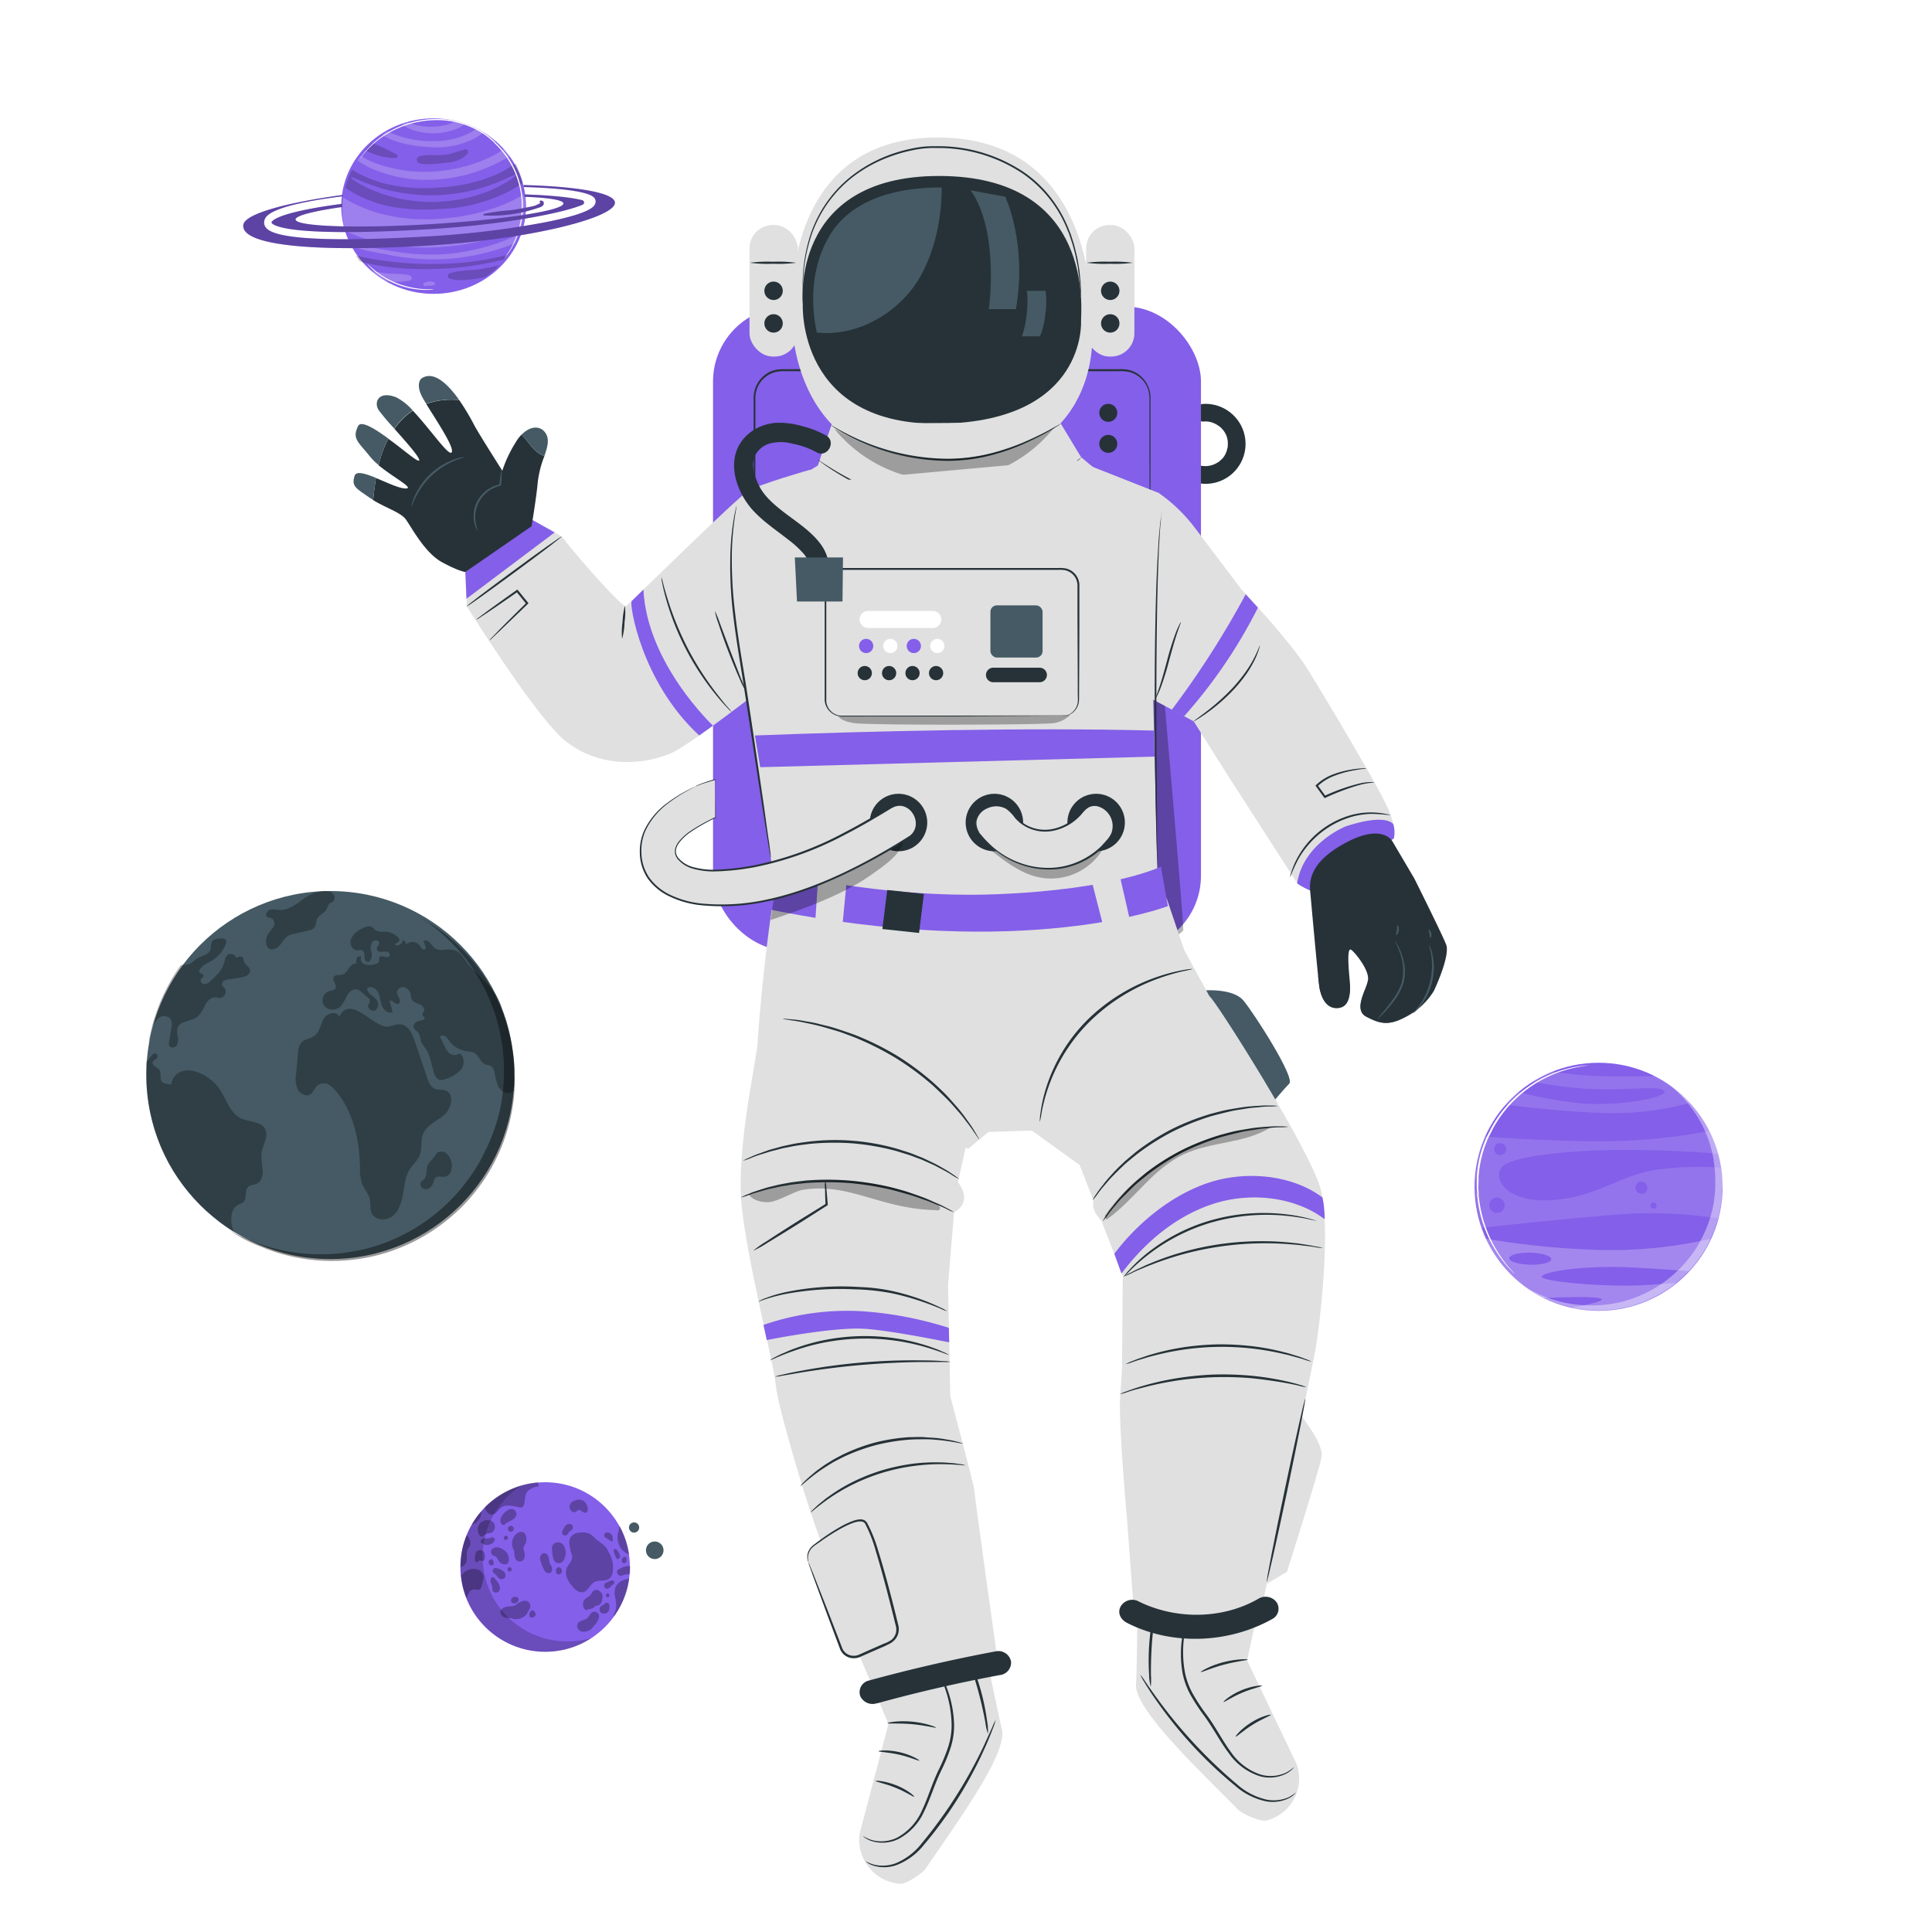 <svg class="animated" id="freepik_stories-astronaut-suit" xmlns="http://www.w3.org/2000/svg" viewBox="0 0 500 500" version="1.1" xmlns:xlink="http://www.w3.org/1999/xlink" xmlns:svgjs="http://svgjs.com/svgjs"><style>svg#freepik_stories-astronaut-suit:not(.animated) .animable {opacity: 0;}svg#freepik_stories-astronaut-suit.animated #freepik--Astronaut--inject-28 {animation: 3s Infinite  linear floating;animation-delay: 0s;}            @keyframes floating {                0% {                    opacity: 1;                    transform: translateY(0px);                }                50% {                    transform: translateY(-10px);                }                100% {                    opacity: 1;                    transform: translateY(0px);                }            }        </style><g id="freepik--planet-4--inject-28" class="animable" style="transform-origin: 413.71px 307.14px;"><g id="elgbwij0zjlcw"><circle cx="413.71" cy="307.14" r="32.1" style="fill: rgb(132, 95, 233); transform-origin: 413.71px 307.14px; transform: rotate(-45deg);" class="animable"></circle></g><g id="elfsvkv4roan5"><g style="opacity: 0.13; transform-origin: 413.758px 305.21px;" class="animable"><path d="M445.82,307.52v-.78c0-.24,0-.47,0-.7l0-.73c0-.3,0-.61-.07-.92-.06-.73-.15-1.47-.26-2.19a83.19,83.19,0,0,0-16.06.41c-10.57,1.46-16.16,7.39-28.27,8s-15.29-6.46-12-9,18.5-4.18,34-4c10.6.14,17.95.65,21.56,1-.26-1-.57-1.91-.92-2.83-.08-.23-.17-.46-.27-.68a4.07,4.07,0,0,0-.18-.44s0-.08,0-.12c-.14-.33-.29-.66-.44-1-.07-.13-.13-.27-.2-.41l-.21-.44a154.51,154.51,0,0,1-32.28,2.65c-12.34-.26-20.86-.81-25.84-1.22-.29.66-.57,1.35-.81,2-.14.37-.27.75-.39,1.12,0,.14-.09.27-.13.4l-.08.26h0c-.14.49-.28,1-.4,1.49-.05.18-.1.38-.14.57h0c-.07.33-.14.65-.2,1,0,.12-.05.24-.07.37q-.09.45-.15.9h0c-.05.31-.09.62-.13.93s-.06.45-.08.68c0,.53-.09,1.08-.11,1.62a2.45,2.45,0,0,0,0,.27c0,.19,0,.38,0,.56,0,.33,0,.66,0,1s0,.34,0,.51,0,.27,0,.4c0,.44,0,.88.07,1.31s.06.76.1,1.13a32,32,0,0,0,1.6,7.09c8.21-.88,29.51-3.13,39.54-3.69a124.85,124.85,0,0,1,21.88,1.28c.25-.93.45-1.88.61-2.84a3.26,3.26,0,0,0,.05-.33c0-.11,0-.22.06-.33s0-.41.08-.63.05-.37.07-.56l0-.39c0-.29.05-.57.07-.85s0-.47,0-.7,0-.56,0-.84C445.82,307.75,445.82,307.63,445.82,307.52Zm-57.55-11.69a1.55,1.55,0,1,1-1.58,1.51A1.54,1.54,0,0,1,388.27,295.83Zm-.93,18.09a2,2,0,1,1,2.08-2A2,2,0,0,1,387.34,313.92Zm37.43-5a1.55,1.55,0,1,1,1.58-1.51A1.55,1.55,0,0,1,424.77,309Zm3.14,3.85a.78.78,0,1,1,.8-.75A.78.78,0,0,1,427.91,312.81Z" style="fill: rgb(255, 255, 255); transform-origin: 413.758px 305.21px;" id="eltsppl2gdngi" class="animable"></path></g></g><g id="elh16uhkvoo88"><g style="opacity: 0.25; transform-origin: 413.591px 329.9px;" class="animable"><path d="M413.92,323.49a212.44,212.44,0,0,1-29.44-2.93l.09.2c0,.09.09.18.14.27a.2.2,0,0,0,0,.08,1.77,1.77,0,0,0,.15.31c.11.23.23.46.35.69q.6,1.14,1.29,2.22l.08.12q.63,1,1.35,1.95c.08.12.17.23.26.34a32.42,32.42,0,0,0,2.85,3.23,34.65,34.65,0,0,0,3.37,2.91h0c.18.14.36.28.55.41l0,0c.39.28.78.55,1.18.8l.32.2h0l.12.08.23.14c.28.18.57.35.86.51.55.31,1.11.61,1.67.89,6.9-.27,13-.34,14.7.09,2,.5-2.21,1.5-7.5,2.46a32.34,32.34,0,0,0,15-.21l.72-.19c.3-.08.6-.17.89-.27s.69-.22,1-.34a31.77,31.77,0,0,0,5.27-2.4h0a33,33,0,0,0,3.8-2.53l.62-.5c-1.69.14-4.12.32-7.59.54-10.47.68-27.7-.93-27.24-2.19s10.79-3,23.64-2.34c6,.33,10.92.67,14.45.94.38-.42.76-.84,1.13-1.28a33.58,33.58,0,0,0,2.33-3.17q.26-.39.51-.81c.21-.36.42-.72.63-1.1.35-.62.67-1.26,1-1.91a.36.36,0,0,0,0-.09A115.57,115.57,0,0,1,413.92,323.49ZM396,327.3c-3-.07-5.43-.83-5.41-1.68s2.48-1.49,5.48-1.42,5.43.83,5.41,1.69S399,327.38,396,327.3Z" style="fill: rgb(255, 255, 255); transform-origin: 413.591px 329.9px;" id="el3t4t6vpkgk6" class="animable"></path></g></g><g id="eljhecmw7i7wb"><g style="opacity: 0.13; transform-origin: 413.49px 282.698px;" class="animable"><path d="M437.37,285.42a76.44,76.44,0,0,1-23.21,2.6c-9.87-.4-18.93-1.42-24.55-2.17a31.94,31.94,0,0,1,3.33-3.25,99.25,99.25,0,0,0,16.83,3c11.21.71,22.76-2,20.81-3.39s-10.46.28-21.06-.52a121.38,121.38,0,0,1-13-1.76,31.26,31.26,0,0,1,5.08-2.62l.06,0,.1,0a99,99,0,0,0,16.67,1.25c4.16,0,7.37,0,9.85-.07l.94.5h0c.51.28,1,.58,1.51.89l0,0a29.72,29.72,0,0,1,2.55,1.77h0l.38.3h0l.21.17.76.64.4.35.28.25c.61.56,1.21,1.15,1.78,1.76h0l.21.23Z" style="fill: rgb(255, 255, 255); transform-origin: 413.49px 282.698px;" id="el1ommjjrb85o" class="animable"></path></g></g><g id="el2ezagctl4xr"><g style="opacity: 0.4; transform-origin: 420.512px 309.26px;" class="animable"><path d="M445.82,307.47c0-.23,0-.46,0-.68a.34.34,0,0,0,0-.1v-.06c0-.24,0-.47,0-.7l0-.67c0-.33,0-.65-.07-1-.07-.81-.17-1.62-.31-2.42,0-.1,0-.22,0-.33s0-.21-.05-.31c-.05-.29-.11-.57-.17-.85a32.28,32.28,0,0,0-1.37-4.71c-.14-.36-.28-.72-.43-1.07-.21-.51-.44-1-.68-1.5s-.38-.78-.58-1.16-.49-.89-.75-1.32c-.1-.18-.2-.35-.31-.51h0l-.24-.37a1.88,1.88,0,0,0-.12-.18c-.15-.24-.32-.49-.48-.72l-.17-.25-.13-.18a3.81,3.81,0,0,0-.24-.32c-.32-.46-.67-.91-1-1.33l-.05-.07c-.3-.36-.6-.72-.92-1.06l-.28-.32-.22-.23h0c-.57-.61-1.16-1.2-1.78-1.76l-.28-.25-.4-.36-.76-.63-.21-.17h0l-.38-.3h0a31.64,31.64,0,0,0-3.2-2.18c.2.14.41.28.6.43l0,0,.64.47h0l.38.29h0l.21.17.76.64.4.35.28.26c.61.56,1.21,1.14,1.78,1.75h0l.21.24c.42.45.82.9,1.21,1.38l.05.06.13.17c.39.48.77,1,1.13,1.49l.13.17.17.25.34.51.26.39.24.38h0c.16.26.31.52.46.78s.4.68.58,1,.48.91.7,1.39.39.84.57,1.28.3.72.43,1.08l.21.56a32,32,0,0,1,1.33,5l.06.32a2.34,2.34,0,0,1,0,.26c.09.53.17,1.05.22,1.59,0,.29.07.6.09.9,0,.54.09,1.09.1,1.64,0,.23,0,.45,0,.68v0c0,.28,0,.56,0,.84,0,.12,0,.24,0,.36a2.71,2.71,0,0,1,0,.29c0,.18,0,.36,0,.54,0,.66-.08,1.32-.16,2,0,.37-.09.74-.14,1.11,0,.07,0,.14,0,.21-.09.62-.2,1.24-.33,1.84l-.12.53a31.83,31.83,0,0,1-3.12,8.17l0,.05-.63,1.1a31.15,31.15,0,0,1-1.95,2.85,31.52,31.52,0,0,1-2.24,2.64c-.49.51-1,1-1.5,1.48h0a32.58,32.58,0,0,1-3.42,2.77h0a32.33,32.33,0,0,1-5.85,3.24h0c-.64.28-1.29.52-1.95.76l-1,.34c-.53.17-1.07.32-1.61.46a32.33,32.33,0,0,1-3.53.68,31,31,0,0,1-5.21.29A31.88,31.88,0,0,1,400.92,336c-.67-.24-1.34-.5-2-.79s-1.05-.48-1.56-.73-1-.53-1.51-.82l-.65-.38c.34.24.69.47,1,.68.15.11.29.19.44.28a.47.47,0,0,0,.09.06l.15.09c.28.18.56.35.85.51a32.59,32.59,0,0,0,3.07,1.54c.66.29,1.33.56,2,.8a32.28,32.28,0,0,0,18.79.89l.53-.14c.37-.1.73-.2,1.09-.32s.69-.22,1-.34a30.64,30.64,0,0,0,5.15-2.33,32.2,32.2,0,0,0,3.86-2.55,31.7,31.7,0,0,0,3.7-3.34q.69-.72,1.32-1.47a31.59,31.59,0,0,0,2.34-3.17c.19-.29.38-.58.56-.88s.43-.72.63-1.1c.33-.6.65-1.21.94-1.84h0a31.7,31.7,0,0,0,2.58-8.23l.06-.34.06-.39c0-.19.06-.38.08-.57l.06-.56c0-.13,0-.26.05-.39,0-.29.05-.57.07-.85s0-.47,0-.7,0-.56,0-.84Z" style="fill: rgb(255, 255, 255); transform-origin: 420.512px 309.26px;" id="el9jlc3wwzmr" class="animable"></path></g></g><path d="M411.15,275.71h0a4.55,4.55,0,0,1-.62.1q-.61.07-1.77.27a32.64,32.64,0,0,0-6.31,1.78,32,32,0,0,0-8.45,5,31.39,31.39,0,0,0-7.71,9.38l0-.23h0l.08.11-.06.13c-.35.67-.7,1.36-1.06,2.06s-.6,1.47-.91,2.22a28.41,28.41,0,0,0-1.59,7l-.1.86,0,.86c0,.57,0,1.13-.05,1.69s.05,1.11.08,1.66c0,.27,0,.55,0,.82s.07.53.1.8a33.32,33.32,0,0,0,3.2,10.85,35.46,35.46,0,0,0,4.13,6.45c.58.71,1.07,1.21,1.38,1.58a4.87,4.87,0,0,1,.47.56,4.76,4.76,0,0,1-.53-.5c-.33-.35-.85-.84-1.44-1.53a32.55,32.55,0,0,1-7.6-17.37c0-.26-.07-.53-.11-.81l0-.82-.09-1.68c0-.57,0-1.14,0-1.72l0-.87.09-.88a29,29,0,0,1,1.61-7.1c.31-.76.58-1.53.92-2.25l1.08-2.09v.23h0l-.09-.11.07-.12a31.48,31.48,0,0,1,16.44-14.42,30.59,30.59,0,0,1,6.39-1.68c.77-.1,1.37-.17,1.78-.19a2.75,2.75,0,0,1,.63,0Z" style="fill: rgb(255, 255, 255); transform-origin: 396.67px 302.685px;" id="el42rl6yt0uqy" class="animable"></path></g><g id="freepik--planet-3--inject-28" class="animable" style="transform-origin: 141.618px 405.54px;"><g id="elxq4voad61t"><circle cx="141.08" cy="405.54" r="21.94" style="fill: rgb(132, 95, 233); transform-origin: 141.08px 405.54px; transform: rotate(-27.29deg);" class="animable"></circle></g><g id="elagn7hw3idna"><g style="opacity: 0.3; transform-origin: 132.435px 387.795px;" class="animable"><path d="M139.2,383.62c.1.43.18.81.25,1.08a4.42,4.42,0,0,0-3,1.34c-.67.9-.55,2.14-.82,3.23a1.16,1.16,0,0,1-.53.81,1.28,1.28,0,0,1-.82,0c-1.59-.35-3.42-.86-4.7.14-.75.58-1.22,1.62-2.16,1.74s-1.7-.89-2-1.86A21.93,21.93,0,0,1,139.2,383.62Z" id="el8jmvsscnqvh" class="animable" style="transform-origin: 132.435px 387.795px;"></path></g></g><g id="eli8s589oa8fp"><g style="opacity: 0.3; transform-origin: 131.569px 392.597px;" class="animable"><path d="M130.33,394.66a.22.22,0,0,1-.14,0c-2-1,.79-4.41,2.43-4.12a1.29,1.29,0,0,1,.73,2.08c-.66,1-2,1.11-2.85,2A.32.32,0,0,1,130.33,394.66Z" id="el85tuejmkabv" class="animable" style="transform-origin: 131.569px 392.597px;"></path></g></g><g id="el9luvr06g6ai"><g style="opacity: 0.3; transform-origin: 125.866px 395.548px;" class="animable"><path d="M124.87,397.69a.71.71,0,0,1-.73-.36,2.52,2.52,0,0,1-.09-2.84c1-1.45,3.69-1.6,4,.43a1.61,1.61,0,0,1-1,1.79c-.39.13-.82.09-1.19.24a3,3,0,0,0-.81.58A.76.76,0,0,1,124.87,397.69Z" id="el6vjy49f1xqb" class="animable" style="transform-origin: 125.866px 395.548px;"></path></g></g><g id="el5pozc9fjge5"><g style="opacity: 0.3; transform-origin: 124.188px 402.751px;" class="animable"><path d="M124.87,404c-.3,0-.59-.26-.86-.15s-.33.46-.59.48-.38-.23-.44-.46a3,3,0,0,1,.27-2.16,1,1,0,0,1,.25-.31,2,2,0,0,1,.9-.23,1.11,1.11,0,0,1,.92.69,2.47,2.47,0,0,1,.15,1.18C125.45,403.48,125.28,404,124.87,404Z" id="els8frioo2cui" class="animable" style="transform-origin: 124.188px 402.751px;"></path></g></g><g id="elep3qigtuen"><g style="opacity: 0.3; transform-origin: 129.386px 402.661px;" class="animable"><path d="M127.5,400.81c1.17-.93,3,.12,3.7,1.12.57.79,1,3.14-.72,2.93a2,2,0,0,1-1.41-.9,4,4,0,0,0-.64-1l-.07-.06c-.34-.23-.8-.3-1.07-.6A1.05,1.05,0,0,1,127.5,400.81Z" id="ellcpxaxcb2vs" class="animable" style="transform-origin: 129.386px 402.661px;"></path></g></g><g id="el4o9e4imswtx"><g style="opacity: 0.3; transform-origin: 127.11px 404.329px;" class="animable"><path d="M127.76,404.49a.67.67,0,0,1-.19.53.57.57,0,0,1-.44.1.87.87,0,0,1-.66-1,.85.85,0,0,1,.86-.59A1.49,1.49,0,0,1,127.76,404.49Z" id="elm3gdkmwqix" class="animable" style="transform-origin: 127.11px 404.329px;"></path></g></g><g id="el15krwy2gafv"><g style="opacity: 0.3; transform-origin: 127.405px 403.485px;" class="animable"><path d="M127.56,403.55a.86.86,0,0,0-.23-.05l-.08-.08Z" id="elstkvxi4ho8p" class="animable" style="transform-origin: 127.405px 403.485px;"></path></g></g><g id="elx8wwzu4u19n"><g style="opacity: 0.3; transform-origin: 120.46px 401.43px;" class="animable"><path d="M121.49,398.34a2.08,2.08,0,0,1,.19,1.48,7.86,7.86,0,0,1-.64,1.08c-.61,1.23.21,2.94-.7,4a2.27,2.27,0,0,1-1.16.62,21.82,21.82,0,0,1,1.57-8.18A3.15,3.15,0,0,1,121.49,398.34Z" id="elik4lcjwytbo" class="animable" style="transform-origin: 120.46px 401.43px;"></path></g></g><g id="el9mq08xsvb65"><g style="opacity: 0.3; transform-origin: 122.225px 409.773px;" class="animable"><path d="M120.71,413.51a21.78,21.78,0,0,1-1.42-5.84c1.13-1,2.14-1.86,3.86-1.58a2.31,2.31,0,0,1,2,1.75,3.44,3.44,0,0,1-.18,1.38c-.14.49-.28,1-.41,1.46a1.33,1.33,0,0,1-.26.55c-.43.45-1.18,0-1.8.12a1.62,1.62,0,0,0-1.11.77,7.23,7.23,0,0,0-.59,1.26Z" id="el7d1i7jr7xv5" class="animable" style="transform-origin: 122.225px 409.773px;"></path></g></g><g id="el1o50syeqozl"><g style="opacity: 0.3; transform-origin: 128.161px 410.17px;" class="animable"><path d="M127.5,411.65a3.36,3.36,0,0,1-.09-.9,6.63,6.63,0,0,0-.38-1.22,1.24,1.24,0,0,1,.14-1.21.46.46,0,0,1,.34-.16.59.59,0,0,1,.37.18,7.07,7.07,0,0,1,1.45,2.08l-.21-.25a1.65,1.65,0,0,1,.27.86,1.2,1.2,0,0,1-.72,1.09A.93.93,0,0,1,127.5,411.65Z" id="eljg18sw5gvh" class="animable" style="transform-origin: 128.161px 410.17px;"></path></g></g><g id="elpxk5l3e9nqi"><g style="opacity: 0.3; transform-origin: 149.762px 389.812px;" class="animable"><path d="M150.41,391a1.13,1.13,0,0,0-.4-.22c-.43-.1-.75.4-1.17.54a1,1,0,0,1-1.15-.5c-1.19-1.92,1.63-3.24,3.17-2.47S152.83,392.82,150.41,391Z" id="eleb6u9c5nyci" class="animable" style="transform-origin: 149.762px 389.812px;"></path></g></g><g id="el2ao1lk7p9n1"><g style="opacity: 0.3; transform-origin: 152.557px 404.334px;" class="animable"><path d="M147.78,401.73a9.35,9.35,0,0,1-.41-2.17,3,3,0,0,1,.28-1.73,3.16,3.16,0,0,1,2.65-1.2,4.26,4.26,0,0,1,2.52.43,9.61,9.61,0,0,1,1.27,1.12c.68.64,1.51,1.11,2.21,1.74a3.83,3.83,0,0,1,1.11,1.59,7.71,7.71,0,0,1,1.2,5,2.93,2.93,0,0,1-.89,2c-1.09.88-2.82.25-4,1-1.06.62-1.48,2.13-2.65,2.49s-2.25-.59-3-1.51c-1.07-1.29-2-3-1.44-4.56.4-1.05,1.45-1.85,1.45-3A4.09,4.09,0,0,0,147.78,401.73Z" id="elp3jyi9h7mv" class="animable" style="transform-origin: 152.557px 404.334px;"></path></g></g><g id="elaze4qoefafo"><g style="opacity: 0.3; transform-origin: 157.538px 397.797px;" class="animable"><path d="M158.39,399l-1.58-1a1.16,1.16,0,0,1-.4-.36.74.74,0,0,1,.44-1,1.18,1.18,0,0,1,1.15.29,3.35,3.35,0,0,1,.73,1l-.39-.46A1.43,1.43,0,0,1,158.39,399Z" id="el36l7hc3faib" class="animable" style="transform-origin: 157.538px 397.797px;"></path></g></g><g id="el54fh30pd5fu"><g style="opacity: 0.3; transform-origin: 159.624px 402.186px;" class="animable"><path d="M160.44,403c-.09.32-.48.58-.77.41a.81.81,0,0,1-.3-.46l-.51-1.34a.76.76,0,0,1-.06-.44.44.44,0,0,1,.5-.25.84.84,0,0,1,.48.33,3.56,3.56,0,0,1,.62,1.59l-.11-.83A1.71,1.71,0,0,1,160.44,403Z" id="elc7mxb2xlhzh" class="animable" style="transform-origin: 159.624px 402.186px;"></path></g></g><g id="elxbryvdmqbap"><g style="opacity: 0.3; transform-origin: 130.915px 398px;" class="animable"><path d="M130.61,398.5a.59.59,0,0,1,.61-1A.59.59,0,0,1,130.61,398.5Z" id="elxg5jexc3ou" class="animable" style="transform-origin: 130.915px 398px;"></path></g></g><g id="elc7pn0b3085"><g style="opacity: 0.3; transform-origin: 132.21px 395.655px;" class="animable"><path d="M132.6,395a.76.76,0,0,1-.78,1.31A.76.76,0,0,1,132.6,395Z" id="el357wfjamc29" class="animable" style="transform-origin: 132.21px 395.655px;"></path></g></g><g id="el3gsf9zdqrks"><g style="opacity: 0.3; transform-origin: 134.382px 400.286px;" class="animable"><path d="M133.09,401.36a3.43,3.43,0,0,1,.35-4.22c.69-.7,1.81-1.05,2.47-.13a2.78,2.78,0,0,1-.19,2.93c-.4.75-.21,1.09,0,1.85a2.66,2.66,0,0,1,0,1.37,1.25,1.25,0,0,1-1.95.72C133.14,403.36,133.11,402.27,133.09,401.36Z" id="el0432s6pyq5yx" class="animable" style="transform-origin: 134.382px 400.286px;"></path></g></g><g id="el42z01cvmghr"><g style="opacity: 0.3; transform-origin: 129.187px 407.251px;" class="animable"><path d="M128.26,405.81a3.72,3.72,0,0,1,1.7.61,1.88,1.88,0,0,1,.18.12,1.31,1.31,0,0,1,.6,1.63,1.07,1.07,0,0,1-1.5.36,2.29,2.29,0,0,1-.58-.62,3.06,3.06,0,0,0-.79-.73C127.32,406.81,127.48,405.71,128.26,405.81Z" id="elhtq9405ff2h" class="animable" style="transform-origin: 129.187px 407.251px;"></path></g></g><g id="el0ngmz51ib8ng"><g style="opacity: 0.3; transform-origin: 131.88px 406.148px;" class="animable"><path d="M131.55,406.58a.64.64,0,0,1-.2-.38.51.51,0,0,1,.75-.56.6.6,0,0,1,.29.73A.51.51,0,0,1,131.55,406.58Z" id="eluj6bf962ob" class="animable" style="transform-origin: 131.88px 406.148px;"></path></g></g><g id="elcgyhrbg51p7"><g style="opacity: 0.3; transform-origin: 144.628px 401.843px;" class="animable"><path d="M144.22,404.49c-1.05-.34-1.13-1.49-1.24-2.41s-.37-2,.46-2.64a1.7,1.7,0,0,1,2.42.55,3.52,3.52,0,0,1,.43,2.76,1.48,1.48,0,0,1-.2.44,2.5,2.5,0,0,1-.07.26A1.48,1.48,0,0,1,144.22,404.49Z" id="eldvdqxrs993h" class="animable" style="transform-origin: 144.628px 401.843px;"></path></g></g><g id="eleytm2pb9mb4"><g style="opacity: 0.3; transform-origin: 144.649px 406.526px;" class="animable"><path d="M143.91,406.93a.69.69,0,0,1,0-.25v-.05a.79.79,0,0,1,.21-.82.69.69,0,0,1,1,0,1,1,0,0,1,0,1.44A.73.73,0,0,1,143.91,406.93Z" id="elmuttonfc1s" class="animable" style="transform-origin: 144.649px 406.526px;"></path></g></g><g id="el7pmk7olrdc3"><g style="opacity: 0.3; transform-origin: 141.314px 404.546px;" class="animable"><path d="M141.82,407.1c-.77-.09-1-.78-1.27-1.41a11.73,11.73,0,0,1-.75-2,1.47,1.47,0,0,1,.51-1.55,1,1,0,0,1,1.4.33,5,5,0,0,1,.48,1.89,2.68,2.68,0,0,0,.07.27l0,0C143,405.3,143.32,407.27,141.82,407.1Z" id="elf4xk555iof5" class="animable" style="transform-origin: 141.314px 404.546px;"></path></g></g><g id="elmswrqwlg3s"><g style="opacity: 0.3; transform-origin: 161.33px 398.605px;" class="animable"><path d="M162.83,402.29a4.27,4.27,0,0,1-2.39-2,5.19,5.19,0,0,1-.24-4.37,2.16,2.16,0,0,1,.17-1A22,22,0,0,1,162.83,402.29Z" id="elxx12np46y9t" class="animable" style="transform-origin: 161.33px 398.605px;"></path></g></g><g id="el1rvafmh68og"><g style="opacity: 0.3; transform-origin: 153.49px 414.067px;" class="animable"><path d="M154.3,415.54l-.12,0a2.54,2.54,0,0,1-2,.92.58.58,0,0,1-.88,0,1.35,1.35,0,0,1-.36-.95,1.65,1.65,0,0,1,.09-1.13c.31-.67.88-.89,1.46-1.28l0,0a7.19,7.19,0,0,0,.7-.85,2.68,2.68,0,0,1,.36-.52,1.33,1.33,0,0,1,1.79.2l.16.2c.3.09.38.46.39.79a8.22,8.22,0,0,1,.21.82l-.21-.55a3.8,3.8,0,0,1-.28,1.54A1.4,1.4,0,0,1,154.3,415.54Z" id="el6bnjj58e2k4" class="animable" style="transform-origin: 153.49px 414.067px;"></path></g></g><g id="elvsolyv4zq9"><g style="opacity: 0.3; transform-origin: 146.876px 395.87px;" class="animable"><path d="M147.45,394.38a.87.87,0,0,1,.66,1.38,2,2,0,0,1-.66.54l-.19.11-.06.13a1.54,1.54,0,0,1-.43.64c-.46.38-1.36.14-1.29-.57a1.72,1.72,0,0,1,.51-1.11.43.43,0,0,1,0-.07A1.52,1.52,0,0,1,147.45,394.38Z" id="elffv11oeu21q" class="animable" style="transform-origin: 146.876px 395.87px;"></path></g></g><g id="el7t573mjfq9q"><g style="opacity: 0.3; transform-origin: 152.202px 419.701px;" class="animable"><path d="M149.39,420.55c.24-1.1,1.52-1.13,2.33-1.58s1-1.8,2.12-1.86a1.15,1.15,0,0,1,1.15,1.44,3.84,3.84,0,0,1-1.27,2.16,3.09,3.09,0,0,1-3.15,1.55A1.54,1.54,0,0,1,149.39,420.55Z" id="eltxrlwwfw6g" class="animable" style="transform-origin: 152.202px 419.701px;"></path></g></g><g id="elg0jzvr2d3ji"><g style="opacity: 0.3; transform-origin: 156.449px 416.191px;" class="animable"><path d="M156.52,415.07a.62.62,0,0,1,1.12.16,2.93,2.93,0,0,1,0,1.38c-.13.41-.48.94-1,.93l-.1,0a1.11,1.11,0,0,1-.72,0,1.08,1.08,0,0,1-.55-1.43,1.12,1.12,0,0,1,.56-.61C156.07,415.31,156.36,415.31,156.52,415.07Z" id="elc8l1ejcfez" class="animable" style="transform-origin: 156.449px 416.191px;"></path></g></g><g id="el6v8geo8hdnd"><g style="opacity: 0.3; transform-origin: 157.251px 412.873px;" class="animable"><path d="M156.8,412.92a.49.49,0,0,1,.26-.48.41.41,0,0,1,.49.07.52.52,0,0,1,.13.53.45.45,0,0,1-.88-.12Z" id="elwy6d6fzlj" class="animable" style="transform-origin: 157.251px 412.873px;"></path></g></g><g id="el260iswwgiah"><g style="opacity: 0.3; transform-origin: 160.86px 413.42px;" class="animable"><path d="M158.94,417.6c.79-1.53.55-2.7.26-4.31a4.21,4.21,0,0,1,.14-2.58c.63-1.38,2.09-1.92,3.52-2.2a22,22,0,0,1-2.93,8.27c-.33.54-.67,1.05-1,1.55A.93.93,0,0,1,158.94,417.6Z" id="elxwzkrofb1gk" class="animable" style="transform-origin: 160.86px 413.42px;"></path></g></g><g id="elt0v1cblc2u"><g style="opacity: 0.3; transform-origin: 161.377px 406.533px;" class="animable"><path d="M161.06,407.72a.89.89,0,0,1-1.17-.34l0,0a1.06,1.06,0,0,1-.17-.26.84.84,0,0,1,.37-1,1.75,1.75,0,0,1,.56-.25,5.48,5.48,0,0,1,2.43-.62c0,.72,0,1.43-.07,2.15A4.92,4.92,0,0,0,161.06,407.72Z" id="elqts40dnvqj" class="animable" style="transform-origin: 161.377px 406.533px;"></path></g></g><g id="elddl4dwdj83j"><g style="opacity: 0.3; transform-origin: 161.566px 403.738px;" class="animable"><path d="M161.25,403.15a.48.48,0,0,1,.85,0,1.42,1.42,0,0,1,.08.18l0,.06a.6.6,0,0,1,0,.47.84.84,0,0,1-.16.4.49.49,0,0,1-.13.12.27.27,0,0,1-.07.08.43.43,0,0,1-.6,0,1,1,0,0,1-.31-.84A.71.71,0,0,1,161.25,403.15Z" id="elmczudtvsj9o" class="animable" style="transform-origin: 161.566px 403.738px;"></path></g></g><g id="el0j41w1zq5wwc"><g style="opacity: 0.3; transform-origin: 157.668px 410.076px;" class="animable"><path d="M158.84,409.93a.89.89,0,0,1-.53.31c-.35.68-1.2,1.27-1.79.63a.79.79,0,0,1,.2-1.16,6.52,6.52,0,0,1,1.48-.65A.55.55,0,0,1,158.84,409.93Z" id="elkig7to95pb" class="animable" style="transform-origin: 157.668px 410.076px;"></path></g></g><g id="el1yf0nlu9ifm"><g style="opacity: 0.3; transform-origin: 126.238px 398.851px;" class="animable"><path d="M124.5,398.63a1.21,1.21,0,0,1,1.24-.5,2.69,2.69,0,0,0,1.4-.21.62.62,0,0,1,.83.85,2.06,2.06,0,0,1-1.44,1,1.69,1.69,0,0,1-1.49-.22,1.51,1.51,0,0,1-.36-.18A.56.56,0,0,1,124.5,398.63Z" id="elcbuxre5mv8e" class="animable" style="transform-origin: 126.238px 398.851px;"></path></g></g><g id="ele6u7cuheguv"><g style="opacity: 0.3; transform-origin: 123.313px 392.855px;" class="animable"><path d="M123.51,393.73a2.71,2.71,0,0,1-1.41.82c.07-.13.14-.26.22-.39a22.18,22.18,0,0,1,2.19-3l0,.07A2.88,2.88,0,0,1,123.51,393.73Z" id="eldz89g3x8mln" class="animable" style="transform-origin: 123.313px 392.855px;"></path></g></g><g id="eles3o9widw7e"><g style="opacity: 0.3; transform-origin: 133.377px 416.648px;" class="animable"><path d="M129.53,417.39c-.14-.79.69-1.34,1.35-1.52,1-.26,1.85,0,2.73-.6a3.81,3.81,0,0,1,2.29-1,1.43,1.43,0,0,1,1.32,1.11,1.75,1.75,0,0,1-.52,1.53,2.78,2.78,0,0,1-1,1.41,3.5,3.5,0,0,1-3.54.4C131.08,418.89,129.73,418.53,129.53,417.39Z" id="elln5w1gyz5" class="animable" style="transform-origin: 133.377px 416.648px;"></path></g></g><g id="elym8autdn9ad"><g style="opacity: 0.3; transform-origin: 133.227px 414.113px;" class="animable"><path d="M132.46,414.75a.83.83,0,0,1-.07-1,1,1,0,0,1,1.11-.46.63.63,0,0,1,.5.2c.51.54-.05,1.32-.65,1.44A1,1,0,0,1,132.46,414.75Z" id="eldlfo17ad4qn" class="animable" style="transform-origin: 133.227px 414.113px;"></path></g></g><g id="elxrnz1xhhlsi"><g style="opacity: 0.3; transform-origin: 137.802px 417.693px;" class="animable"><path d="M137.4,418.58a.53.53,0,0,1-.39-.41,1.36,1.36,0,0,1,.38-1.21.58.58,0,0,1,1,.28.76.76,0,0,1,.15.87A1,1,0,0,1,137.4,418.58Z" id="elj5u0yweiaf" class="animable" style="transform-origin: 137.802px 417.693px;"></path></g></g><g id="el2vaigw6wbs7"><g style="mix-blend-mode: multiply; opacity: 0.2; transform-origin: 136.2px 406.016px;" class="animable"><path d="M134.76,384.57a21.66,21.66,0,0,0-6.73,7,21.94,21.94,0,0,0,25.17,32.3,21.94,21.94,0,1,1-18.44-39.32Z" id="elb406v3tpuqd" class="animable" style="transform-origin: 136.2px 406.016px;"></path></g></g><path d="M168.56,399.12a2.27,2.27,0,1,1-.15.07" style="fill: rgb(69, 90, 100); transform-origin: 169.444px 401.211px;" id="elnwj8nnqcwno" class="animable"></path><path d="M164.14,394a1.32,1.32,0,1,1-.08,0" style="fill: rgb(69, 90, 100); transform-origin: 164.1px 395.32px;" id="el9rz3mb0a4a" class="animable"></path></g><g id="freepik--planet-2--inject-28" class="animable" style="transform-origin: 85.48px 278.22px;"><g id="eln835zo3e1ir"><circle cx="85.48" cy="278.22" r="47.62" style="fill: rgb(69, 90, 100); transform-origin: 85.48px 278.22px; transform: rotate(-85.87deg);" class="animable"></circle></g><g id="els246qv6uid"><g style="opacity: 0.3; transform-origin: 96.645px 288.317px;" class="animable"><path d="M106.17,302.43c-1.22,1.82-1.47,4.12-1.82,6.29s-1,4.49-2.62,5.9-4.68,1.3-5.56-.71c-.48-1.1-.21-2.38-.46-3.55-.34-1.52-1.51-2.7-2.06-4.16a11.81,11.81,0,0,1-.47-3.94C93.05,295,91.4,287.38,86.6,282a4.76,4.76,0,0,0-2.1-1.55,2.69,2.69,0,0,0-2.8.95A11.57,11.57,0,0,1,80.61,283c-1,1-2.85.24-3.53-1a7.41,7.41,0,0,1-.44-4.21c.17-1.77.33-3.53.5-5.3a4.54,4.54,0,0,1,.8-2.62c.86-1,2.38-1,3.43-1.79,1.37-1,1.57-3,2.45-4.49s3.56-2.08,3.94-.4c2.91-6.16,9.08,3.11,12.82,2.47,1.09-.19,2.15-.71,3.24-.54,1.92.29,2.89,2.47,3.53,4.34l3.15,9.33c.4,1.18.92,2.5,2.07,3,.87.35,1.89.1,2.78.44,2.33.89,1.52,4.64-.38,6.28s-4.56,2.65-5.48,5c-.7,1.78-.18,3.88-.93,5.63C108,300.4,106.92,301.3,106.17,302.43Z" id="elibky3sf6w5q" class="animable" style="transform-origin: 96.645px 288.317px;"></path></g></g><g id="ellyjcirk5byn"><g style="opacity: 0.3; transform-origin: 53.412px 295.74px;" class="animable"><path d="M55.89,315.51h0c.48.4,1,.77,1.46,1.14s.78.58,1.18.86.8.56,1.21.82l.87.55-.12-.24c-1-2.36-1-5.75,1.23-6.89a4.94,4.94,0,0,0,1.29-.67c1-1,.21-3,1.23-3.93.57-.53,1.46-.48,2.16-.79,1.27-.58,1.7-2.23,1.61-3.64a24.12,24.12,0,0,1-.35-4.22c.28-2.13,1.93-4.28,1-6.21-1-2.16-4.09-1.85-6.23-2.84-3-1.38-3.88-5.19-5.81-7.9-1.74-2.42-5.82-5.11-8.95-4.42a3.85,3.85,0,0,0-3.32,3.55l-.29-.05c-.84-.1-1.82-.16-2.27-.87s0-2.05-.53-2.86a4.27,4.27,0,0,0-1.18-.92c-.4-.3-.75-.86-.49-1.3s.74-.45,1-.79a.79.79,0,0,0,0-1c-.85-1.05-1.83,1.05-2.31,1.55q-.21.21-.39.36h0a2.45,2.45,0,0,0,0,.27c0,.29,0,.58,0,.88s0,.58,0,.87v.72c0,.23,0,.47,0,.71a1.93,1.93,0,0,0,0,.34,50,50,0,0,0,2.76,15.61,45.65,45.65,0,0,0,2.77,6.32c.46.89,1,1.77,1.49,2.63.65,1.06,1.48,2.23,2.22,3.23s1.4,1.82,2.16,2.73c1.06,1.25,2.18,2.39,3.35,3.53s2.15,1.91,3.28,2.82" id="elozo3eqrc1fd" class="animable" style="transform-origin: 53.412px 295.74px;"></path></g></g><g id="ele5knik5phpk"><g style="opacity: 0.3; transform-origin: 108.361px 261.299px;" class="animable"><path d="M130.23,261.89a10.31,10.31,0,0,1-.48-1.52c-1.8-5.28-6.42-7.71-9.29-11.84-.94-1.34-1.66-2.45-3.35-2.73-2.48-.42-3.76,1-5.5-1.42-.47-.65-1.3-1.26-2-.88.17.51.36,1,.53,1.56a.76.76,0,0,1,.06.34c0,.36-.57.45-.87.25a3.22,3.22,0,0,1-.66-.88,2.41,2.41,0,0,0-3.58-.34,1.43,1.43,0,0,0-.78-1.15,1.64,1.64,0,0,1-2.07,1.32c-.14-.47.68-.54,1-.94s0-.9-.38-1.22a5.23,5.23,0,0,0-3.27-1.34,4.49,4.49,0,0,1-2.25-.29c-.38-.24-.65-.63-1-.86-.83-.49-1.88-.06-2.74.41a5.37,5.37,0,0,0-2.78,2.73c-.44,1.28.46,3,1.78,2.87a2.46,2.46,0,0,1,1-.1c.47.13.67.69.71,1.18a3.52,3.52,0,0,0,.2,1.45c.22.43.91.65,1.17.25a2.7,2.7,0,0,0,.42-2.46,3.35,3.35,0,0,1,.2-2.52c.51-.69,2-.45,1.84.41-.07.51-.64.87-.62,1.39s.64.81,1.15.79a5.34,5.34,0,0,1,1.54-.06c.5.13.9.8.53,1.17-.64.72-2.25-.54-2.59.36a2.6,2.6,0,0,0,0,.74c-.07.75-1,1-1.74,1.1a4,4,0,0,1-2.2-.18,1.44,1.44,0,0,1-.73-1.88.84.84,0,0,0-1.16.41,2.55,2.55,0,0,0-.1,1.4c-.78-.18-1.49.49-1.94,1.15s-.91,1.45-1.67,1.68-1.83-.1-2.24.6c-.53.92,1,2.11.43,3-.31.51-1,.49-1.61.64A2.54,2.54,0,0,0,84,260.4a2.93,2.93,0,0,0,4.2,0,13.38,13.38,0,0,0,1.66-2.84c.56-.94,1.62-1.79,2.65-1.47a3,3,0,0,1,1.08.7l1.5,1.32a1.42,1.42,0,0,1,.64,1.06c0,.35-.3.61-.42.94-.33.92,1,1.82,1.82,1.33a1.89,1.89,0,0,0,.39-2.61c-.78-1.12-2.55-1.69-2.49-3.06.92-.74,2.34.06,2.86,1.14s.51,2.33,1,3.44,1.66,2.1,2.71,1.58c-.26-1-.51-1.91-.77-2.86.67-.5,1.41,1,2.21.75.49-.15.55-.86.35-1.34a6.87,6.87,0,0,1-.66-1.4,1.57,1.57,0,0,1,1.83-1.6,2.37,2.37,0,0,1,1.74,2,4.14,4.14,0,0,0,.23,1.11c.34.74,1.24,1,2,1.29s1.51,1.09,1.19,1.84c-.15.33-.49.64-.37,1s.54.44.54.76-.23.36-.43.44c-.5.2-1,.27-1.53.5a1.4,1.4,0,0,0-.9,1.24c0,.77,1,1.15,1.36,1.79a9.59,9.59,0,0,1,.58,2.12,7.87,7.87,0,0,0,1.12,1.69c1.24,1.76,1.51,4,2.1,6.07.26.94.74,2,1.68,2.17a2.85,2.85,0,0,0,1.51-.28,9,9,0,0,0,3.73-2.21,3.21,3.21,0,0,0,.34-4,.77.77,0,0,0-.46-.31,1.39,1.39,0,0,0-.71.25,2,2,0,0,1-2.1-.49,6,6,0,0,1-1.23-1.93c-.37-.77-.73-1.54-1.1-2.32a1.31,1.31,0,0,1,1.62.18,8.88,8.88,0,0,1,1.09,1.4,7,7,0,0,0,4.74,2.33,4.42,4.42,0,0,1,1.34.3c1.33.64,1.69,2.65,3.1,3.1a9.54,9.54,0,0,1,1.2.29,2.23,2.23,0,0,1,1,1.53,24.77,24.77,0,0,0,.85,3.42,3.1,3.1,0,0,0,2.53,2.1,2.25,2.25,0,0,0,1.77-.7L133,282c.07-1.06.22-1.95.23-3,0-.22-.07-.51-.08-.74,0-.7,0-1.36,0-2.06s-.12-1.53-.18-2.22-.12-1-.19-1.53-.19-1.18-.28-1.75c-.26-1.72-1-4.81-1.44-6.47" id="elj9i7b10t5xa" class="animable" style="transform-origin: 108.361px 261.299px;"></path></g></g><g id="elp3ozsu9iwcg"><g style="opacity: 0.3; transform-origin: 112.875px 302.885px;" class="animable"><path d="M115,304.55c-.77.1-1.67-.3-2.26.22a2.5,2.5,0,0,0-.57,1.23,2.66,2.66,0,0,1-1.11,1.51,1.6,1.6,0,0,1-1.78-.06,1.24,1.24,0,0,1-.22-1.7c.19-.22.46-.34.67-.54,1-1,.35-2.8,1.14-4,.47-.69,1.2-1.38,1.71-2.07.39-.53.54-1,1.25-1.09C117,297.5,118.31,304.12,115,304.55Z" id="elj41p33nai58" class="animable" style="transform-origin: 112.875px 302.885px;"></path></g></g><g id="el8q7japrxcdl"><g style="opacity: 0.3; transform-origin: 77.713px 238.134px;" class="animable"><path d="M74.59,242.19c-1,.56-1.46,1.65-2.2,2.48s-2.06,1.42-2.91.71a2.06,2.06,0,0,1-.63-1.44,3.66,3.66,0,0,1,.54-2.22c.42-.68,1-1.21,1.41-1.93a1.6,1.6,0,0,0-.42-2.11c-.38-.19-.87-.12-1.21-.38-.61-.47-.15-1.56.57-1.82a5.27,5.27,0,0,1,2.27,0c2.76.21,4.82-1.61,6.92-3.12,1.63-1.17,5.09-2.54,6.95-1.3a1.5,1.5,0,0,1,.31,2.29c-.32.24-.76.29-1,.56s-.41.85-.62,1.29c-.54,1.14-2,1.53-2.55,2.68-.3.7-.18,1.57-.64,2.17a2.57,2.57,0,0,1-1.56.76l-3.62.84A5.43,5.43,0,0,0,74.59,242.19Z" id="el411zylf99vd" class="animable" style="transform-origin: 77.713px 238.134px;"></path></g></g><g id="elx3fdi0nzs4k"><g style="opacity: 0.3; transform-origin: 51.575px 256.978px;" class="animable"><path d="M41,263.55a2.18,2.18,0,0,1,3.12.13,3.42,3.42,0,0,1,.22,2.49c-.19,1.14-.37,2.27-.57,3.41a1.89,1.89,0,0,0,0,1c.32.72,1.49.6,1.94,0a3.19,3.19,0,0,0,.3-2.32,4.49,4.49,0,0,1,0-2.36c.78-1.82,3.46-1.52,5-2.69a8.64,8.64,0,0,0,2-3c.58-1.08,1.56-2.15,2.76-2.09.41,0,.81.18,1.22.17a1.66,1.66,0,0,0,1.07-2.66,3.12,3.12,0,0,1-.52-.57,1,1,0,0,1,.39-1.2,2.83,2.83,0,0,1,1.27-.4l3.07-.46c1.13-.16,2.58-.74,2.43-1.89-.12-1-1.44-1.45-1.62-2.44a3.39,3.39,0,0,0-.12-.72c-.31-.64-1.24-.4-1.84-.06a1.47,1.47,0,0,0-2.24-.76c-.61.5-.69,1.39-.91,2.15-.52,1.84-2,3.23-3.37,4.51a2.77,2.77,0,0,1-1.62.91c-.63,0-1.28-.67-1-1.23.2-.38.74-.6.7-1s-1-.51-1.17-1c.38-1.52,2.1-2.13,3.43-2.93a8.37,8.37,0,0,0,3.51-4.3,1.14,1.14,0,0,0,.06-.9c-.19-.38-.7-.45-1.13-.46-1,0-2.27.1-2.66,1.06a12.46,12.46,0,0,0-.19,1.64c-.37,1.59-2.53,1.75-3.85,2.68a11.79,11.79,0,0,1-1.5,1.16,5.61,5.61,0,0,1-2,.31l-.36,0c-.43.58-.83,1.18-1.23,1.78s-.77,1.23-1.14,1.85a48.58,48.58,0,0,0-4.24,9.36c-.39,1.14-.73,2.31-1,3.49s-.55,2.39-.77,3.61a13.89,13.89,0,0,0,.9-3.06A5.61,5.61,0,0,1,41,263.55Z" id="elvdshvoxddp" class="animable" style="transform-origin: 51.575px 256.978px;"></path></g></g><g id="elrc666lyfjt"><g style="opacity: 0.4; transform-origin: 96.356px 282.005px;" class="animable"><path d="M133.17,278.43c0-.33,0-.66,0-1a.76.76,0,0,0,0-.15v-.09c0-.35,0-.69-.06-1s0-.65-.06-1c0-.49-.09-1-.14-1.45-.13-1.19-.31-2.38-.54-3.55,0-.16-.06-.33-.09-.49l-.09-.45c-.08-.42-.18-.84-.27-1.26a47.52,47.52,0,0,0-2.2-6.88c-.22-.53-.44-1.05-.67-1.56-.33-.74-.69-1.47-1-2.19s-.6-1.13-.91-1.69-.75-1.29-1.15-1.92c-.15-.25-.31-.49-.47-.74h0c-.11-.19-.23-.36-.36-.55l-.18-.25c-.24-.36-.49-.71-.74-1.05l-.26-.36c-.06-.09-.13-.17-.19-.25l-.37-.48c-.49-.65-1-1.3-1.55-1.92l-.08-.09c-.45-.53-.92-1-1.39-1.54l-.44-.46-.32-.33,0,0c-.86-.87-1.76-1.71-2.69-2.52l-.42-.36-.6-.51c-.37-.31-.76-.61-1.14-.91l-.31-.24h0l-.56-.42h0a47.87,47.87,0,0,0-4.8-3.09c.31.2.61.4.91.62l.07,0,1,.68h0l.57.42h0l.31.25,1.14.9.6.51.42.36c.93.81,1.82,1.65,2.69,2.52v0a3.55,3.55,0,0,1,.33.34c.63.64,1.24,1.3,1.83,2l.07.09.2.24c.6.7,1.18,1.43,1.73,2.16l.19.25.26.36.52.73.4.57.36.55h0c.24.38.48.75.71,1.13s.6,1,.88,1.49c.38.67.74,1.34,1.09,2s.6,1.23.88,1.87.47,1,.68,1.58c.11.27.22.53.32.81a46.19,46.19,0,0,1,2.16,7.33l.09.46c0,.13,0,.26.07.39.16.77.29,1.54.39,2.32.07.44.12.88.16,1.33.1.8.16,1.6.21,2.42,0,.33,0,.66.05,1v0q0,.62,0,1.23v1c0,.27,0,.53,0,.8,0,1-.08,1.95-.17,2.9,0,.55-.1,1.1-.17,1.64a3.11,3.11,0,0,1,0,.32c-.12.92-.25,1.83-.42,2.72-.06.26-.11.53-.16.79A47.19,47.19,0,0,1,125,299s0,.05,0,.07c-.29.56-.59,1.1-.89,1.65a46.53,46.53,0,0,1-2.77,4.27,49.29,49.29,0,0,1-3.2,4c-.7.76-1.42,1.51-2.16,2.24h0a48.27,48.27,0,0,1-4.94,4.2h0a47.48,47.48,0,0,1-8.5,5h0c-.93.43-1.88.82-2.85,1.18-.5.19-1,.38-1.51.55-.78.26-1.57.51-2.36.73A46.78,46.78,0,0,1,90.61,324a47.6,47.6,0,0,1-22.55-1.77c-1-.33-2-.69-3-1.1-.78-.31-1.56-.65-2.33-1s-1.51-.75-2.25-1.15c-.33-.17-.65-.36-1-.54.51.34,1,.66,1.54,1,.23.15.44.27.66.4l.13.07a.85.85,0,0,0,.22.13c.42.26.85.49,1.28.72A44.68,44.68,0,0,0,68,322.84c1,.41,2,.77,3,1.1a47.64,47.64,0,0,0,27.73.63l.78-.23q.79-.22,1.59-.51c.5-.16,1-.35,1.51-.54a47.47,47.47,0,0,0,13.1-7.53,47.93,47.93,0,0,0,5.33-5c.65-.73,1.28-1.47,1.89-2.23a47.45,47.45,0,0,0,3.33-4.74c.27-.44.54-.88.79-1.33s.6-1.08.89-1.64c.47-.9.91-1.81,1.32-2.75h0a46.83,46.83,0,0,0,3.5-12.22c0-.16,0-.33.07-.5s.05-.39.08-.58.07-.56.1-.84l.06-.84c0-.19,0-.38.06-.57,0-.42,0-.83.07-1.25s0-.69,0-1,0-.82,0-1.23C133.18,278.78,133.18,278.61,133.17,278.43Z" id="elwko8bpz5th" class="animable" style="transform-origin: 96.356px 282.005px;"></path></g></g></g><g id="freepik--planet-1--inject-28" class="animable" style="transform-origin: 111.046px 53.34px;"><g id="elnom77da19d"><ellipse cx="112.22" cy="53.34" rx="23.91" ry="22.71" style="fill: rgb(132, 95, 233); transform-origin: 112.22px 53.34px; transform: rotate(-29.36deg);" class="animable"></ellipse></g><g id="elu1gsqbfai8a"><g style="opacity: 0.2; transform-origin: 112.245px 52.468px;" class="animable"><path d="M96.31,39.71a15.49,15.49,0,0,0,6.15,1.14c.51,0,.56-.7.18-.89-1.63-.82-3.16-1.65-4.87-2.32-.46-.19-.94-.41-1.44-.63a24.61,24.61,0,0,0-1.81,1.87C95.1,39.21,95.75,39.46,96.31,39.71Z" id="el2013kv3v6q4" class="animable" style="transform-origin: 98.705px 38.931px;"></path><path d="M96.92,43.93a35.24,35.24,0,0,0,14.45,2.6,40.94,40.94,0,0,0,14.83-3.19,34.76,34.76,0,0,0,6-3.15,23.3,23.3,0,0,0-1.42-1.89,24.94,24.94,0,0,1-4.92,2.81,39.89,39.89,0,0,1-12.25,3.16,36.31,36.31,0,0,1-12.09-.76C99,42.9,95.67,42,93.41,40.24c-.31.42-.62.85-.91,1.29A21,21,0,0,0,96.92,43.93Z" style="fill: rgb(255, 255, 255); transform-origin: 112.35px 42.424px;" id="elhl8gcig0yae" class="animable"></path><path d="M111.83,34.5c2.42.1,7-.66,9-2.93a21.67,21.67,0,0,0-2.32-.65l-.41.3a11.05,11.05,0,0,1-5,1.49,15.41,15.41,0,0,1-7.6-1.09c-.48.16-.95.33-1.42.52C106,33.86,109.47,34.42,111.83,34.5Z" style="fill: rgb(255, 255, 255); transform-origin: 112.455px 32.714px;" id="el7h4181kxjmm" class="animable"></path><path d="M97.06,52.37c5.62,1.88,11.62,2.1,17.61,1.69a42.33,42.33,0,0,0,15.9-4,33.34,33.34,0,0,0,4.71-2.74,21.62,21.62,0,0,0-1.82-5A34.3,34.3,0,0,1,127,45.78a44,44,0,0,1-13.51,2.76,43.66,43.66,0,0,1-14.3-1.12,34.21,34.21,0,0,1-6.51-2.58c-.54-.28-1-.58-1.56-.88a23.38,23.38,0,0,0-1.76,4.63A30.33,30.33,0,0,0,97.06,52.37Z" id="elx9jv0v4behd" class="animable" style="transform-origin: 112.32px 48.277px;"></path><path d="M102.06,67.81a78.83,78.83,0,0,1-10-1.65c.32.5.67,1,1,1.48,7.42,2,15.68,2.3,23.21,1.78a78.76,78.76,0,0,0,14.19-2.3c.31-.38.6-.76.89-1.15a76.44,76.44,0,0,1-14.76,2.23A88.4,88.4,0,0,1,102.06,67.81Z" id="el2npvvgsiths" class="animable" style="transform-origin: 111.705px 67.807px;"></path><path d="M112.11,38.12a21.54,21.54,0,0,0,10-1.94,18.08,18.08,0,0,0,3.56-2.28c-.6-.38-1.22-.73-1.86-1.06a13.09,13.09,0,0,1-3,1.91,19.83,19.83,0,0,1-8.46,1.76A26.54,26.54,0,0,1,100.27,34c-.48.29-1,.59-1.4.91C102.67,37.29,108.19,38,112.11,38.12Z" style="fill: rgb(255, 255, 255); transform-origin: 112.27px 35.492px;" id="eltnodostag2b" class="animable"></path><path d="M134.24,60.71a57.36,57.36,0,0,1-6,2.38,56.3,56.3,0,0,1-12.47,2.63,55.81,55.81,0,0,1-13.43-.61c-4.1-.64-8.69-1.33-12.44-3.19.19.51.39,1,.61,1.5,2.91,1.35,6.52,1.84,9.49,2.43a60.85,60.85,0,0,0,14.65,1.23A57.8,57.8,0,0,0,133.21,63c0-.06.07-.12.1-.19A21.16,21.16,0,0,0,134.24,60.71Z" style="fill: rgb(255, 255, 255); transform-origin: 112.07px 63.916px;" id="el3w84jki5ddt" class="animable"></path><path d="M115.08,63.84a59.32,59.32,0,0,0,18-4.16c.62-.26,1.23-.53,1.85-.81a22.6,22.6,0,0,0,.86-8.71,37.44,37.44,0,0,1-6.18,3.07,53.19,53.19,0,0,1-15.37,3.34,46.33,46.33,0,0,1-16.11-1.38,38.27,38.27,0,0,1-8-3.29c-.44-.24-.87-.51-1.3-.78a22.08,22.08,0,0,0,.42,8.55A37.2,37.2,0,0,0,95.17,62,54.12,54.12,0,0,0,115.08,63.84Z" style="fill: rgb(255, 255, 255); transform-origin: 112.245px 57.119px;" id="elgrntqkyzxd" class="animable"></path><path d="M120.47,38.68c-1.94.41-3.66,1.28-5.69,1.44s-4.23-.22-6.26.34a.93.93,0,0,0,.11,1.8c2.16.47,4.94.06,7.18-.18,1.82-.19,4.06-.83,5.18-2.38C121.27,39.31,121.09,38.55,120.47,38.68Z" id="elpplpr1e4s8" class="animable" style="transform-origin: 114.495px 40.57px;"></path><path d="M111.14,72.82a6.44,6.44,0,0,0-1.3.37c-.44.18-.35.9.16.82a4.77,4.77,0,0,1,1.13-.06,4.32,4.32,0,0,0,1.13-.14.36.36,0,0,0,.15-.68A1.84,1.84,0,0,0,111.14,72.82Z" style="fill: rgb(255, 255, 255); transform-origin: 111.082px 73.411px;" id="eli9ah8bnif2f" class="animable"></path><path d="M124.4,69.64c-2.61.42-5.54.2-8,1.11-.56.2-.71,1.1-.1,1.31,2.64.92,5.95.22,8.69-.25l.69-.13a24.8,24.8,0,0,0,3.48-3C127.55,69.05,126,69.38,124.4,69.64Z" id="elgwwp4c3kzjm" class="animable" style="transform-origin: 122.533px 70.595px;"></path><path d="M106.08,72.6c.77-.21.51-1.16-.08-1.33-2.06-.57-4.42-.3-6.57-.6-1.42-.19-2.84-.41-4.24-.67a22,22,0,0,0,2.61,2.16A16,16,0,0,0,106.08,72.6Z" style="fill: rgb(255, 255, 255); transform-origin: 100.874px 71.474px;" id="eljozung2maba" class="animable"></path></g></g><path d="M112.2,74.9a3.27,3.27,0,0,1-.75.1,15.48,15.48,0,0,1-2,0,20.55,20.55,0,0,1-6.59-1.35,21.19,21.19,0,0,1-3.34-1.63A19.74,19.74,0,0,1,97,70.28c-.34-.27-.61-.55-.86-.79a8.52,8.52,0,0,1-.61-.63,3.24,3.24,0,0,1-.47-.58s.76.74,2.1,1.81a22,22,0,0,0,2.46,1.7,24.73,24.73,0,0,0,3.3,1.58,23.18,23.18,0,0,0,6.49,1.43C111.13,74.92,112.19,74.83,112.2,74.9Z" style="fill: rgb(255, 255, 255); transform-origin: 103.63px 71.656px;" id="elboffvt4aukg" class="animable"></path><path d="M133.6,45.24c.06.1-.42.51-1.36,1.17l-.79.55c-.3.19-.63.36-1,.57A26.74,26.74,0,0,1,128,48.79l-1.48.66c-.52.22-1.08.39-1.65.6-1.14.44-2.4.75-3.72,1.11a44.18,44.18,0,0,1-8.82,1.11,43.75,43.75,0,0,1-8.85-.84,37.7,37.7,0,0,1-3.75-1c-.58-.19-1.14-.35-1.67-.56l-1.5-.61A23.86,23.86,0,0,1,94,48.08c-.36-.19-.7-.36-1-.53s-.56-.37-.81-.52c-1-.64-1.45-1-1.39-1.14s.67.1,1.71.54l.85.38,1,.4c.75.27,1.58.64,2.54.92l1.49.49c.52.17,1.08.29,1.65.44,1.12.33,2.36.55,3.65.81a51.44,51.44,0,0,0,8.52.68,51,51,0,0,0,8.5-.94c1.28-.3,2.51-.55,3.63-.92.56-.17,1.11-.31,1.63-.49l1.47-.53c1-.31,1.77-.71,2.51-1,.37-.15.72-.29,1-.43l.85-.4C132.93,45.36,133.53,45.14,133.6,45.24Z" style="fill: rgb(132, 95, 233); transform-origin: 112.2px 48.744px;" id="el6z3yfve7ih9" class="animable"></path><path d="M130.58,66.86s0-.06.08-.16.16-.26.28-.44c.26-.4.62-1,1.09-1.68l0,0s-.05.06,0,.08v-.06l.16-.29v0h0l0,0a23.21,23.21,0,0,0,2.53-7.21l.07-.09s-.1.11-.06.15v-.07a22.43,22.43,0,0,0-6.84-20.12l.18,0h0L128,37l-.08-.08a20.62,20.62,0,0,0-2.5-2.06,21.92,21.92,0,0,0-13.26-3.76,24.93,24.93,0,0,0-11,3A23.52,23.52,0,0,0,95,38.85a19.69,19.69,0,0,0-1.36,1.62l-.34.43c-.08.1-.12.14-.13.14a17.8,17.8,0,0,1,1.73-2.28A22.87,22.87,0,0,1,101,33.91a24.73,24.73,0,0,1,11.08-3.1,23,23,0,0,1,6.81.73,20.83,20.83,0,0,1,6.67,3.06,21.27,21.27,0,0,1,2.54,2.09l-.19,0h0l.11,0,.08.08A22.52,22.52,0,0,1,135,57.1V57s0,.16-.06.16l.07-.09a22.75,22.75,0,0,1-2.65,7.24v0h0l0,0-.17.29v-.06s0,.09,0,.09l0,0L131,66.3l-.3.42Z" style="fill: rgb(255, 255, 255); transform-origin: 114.247px 48.825px;" id="elwkftw4hwpn" class="animable"></path><path d="M88.58,53.57c0-.27,0-.55,0-.82-11.39,1.47-16.93,3.19-18.15,4.52-.1.11-.16.21-.15.27v.06c0,.09.11.2.16.25.92.85,6.53,3.47,40.29,1.48,20.32-1.2,35.36-4.34,40-6.33a.62.62,0,0,0-.05-1.19c-2.38-.63-7.4-1.26-15-1.49,0,.2,0,.4,0,.61,6.24.23,10.11.82,10.13,1.73,0,1.83-15.46,4.23-34.61,5.37s-34.69.59-34.72-1.24C76.56,55.79,81.22,54.61,88.58,53.57Z" style="fill: rgb(132, 95, 233); transform-origin: 110.716px 55.19px;" id="elo4lrk8jjo0q" class="animable"></path><path d="M135.48,47.89c0,.17.05.34.07.51,9.69.27,16.51,1.18,18.07,2.61a1.5,1.5,0,0,1,.41,1.73c-.25.63-1,2.55-14.1,5a236.55,236.55,0,0,1-29.14,3.44c-4.37.26-9,.48-13.55.61-13.1.37-25.39,0-28.15-2.59a2.15,2.15,0,0,1-.74-1.56A2.33,2.33,0,0,1,69,56c2.18-2.38,10.62-4.06,19.73-5.21l0-.34c-15.35,2.08-25.42,5-25.76,7.74-.73,5.8,21.33,7,47.89,5.36s48.35-7.23,48.28-11.09C159.16,49.94,149.64,48.26,135.48,47.89Z" style="fill: rgb(132, 95, 233); transform-origin: 111.046px 56.056px;" id="elc11xmkgbkjd" class="animable"></path><path d="M139.9,52.46c.18,0-1.27.7-1.32.72a15,15,0,0,1-1.76.41c-1.57.34-3.17.61-4.77.83a51.79,51.79,0,0,0-6.79.93.21.21,0,0,0,0,.41,37.68,37.68,0,0,0,13.92-1.93c.59-.19,1.54-.43,1.55-1.19,0-.51-.31-.74-.8-.72a.28.28,0,0,0-.08.54Z" style="fill: rgb(132, 95, 233); transform-origin: 132.913px 53.863px;" id="elpsk55qclh0h" class="animable"></path><g id="el8w17z4w5f0g"><g style="opacity: 0.3; transform-origin: 110.716px 55.19px;" class="animable"><path d="M88.58,53.57c0-.27,0-.55,0-.82-11.39,1.47-16.93,3.19-18.15,4.52-.1.11-.16.21-.15.27v.06c0,.09.11.2.16.25.92.85,6.53,3.47,40.29,1.48,20.32-1.2,35.36-4.34,40-6.33a.62.62,0,0,0-.05-1.19c-2.38-.63-7.4-1.26-15-1.49,0,.2,0,.4,0,.61,6.24.23,10.11.82,10.13,1.73,0,1.83-15.46,4.23-34.61,5.37s-34.69.59-34.72-1.24C76.56,55.79,81.22,54.61,88.58,53.57Z" id="elidhtj8uiftk" class="animable" style="transform-origin: 110.716px 55.19px;"></path><path d="M139.9,52.46c.18,0-1.27.7-1.32.72a15,15,0,0,1-1.76.41c-1.57.34-3.17.61-4.77.83a51.79,51.79,0,0,0-6.79.93.21.21,0,0,0,0,.41,37.68,37.68,0,0,0,13.92-1.93c.59-.19,1.54-.43,1.55-1.19,0-.51-.31-.74-.8-.72a.28.28,0,0,0-.08.54Z" id="el3hq2axamyb4" class="animable" style="transform-origin: 132.913px 53.863px;"></path></g></g><g id="ele5gkw45a7gs"><g style="opacity: 0.3; transform-origin: 111.046px 56.056px;" class="animable"><path d="M135.48,47.89c0,.17.05.34.07.51,9.69.27,16.51,1.18,18.07,2.61a1.5,1.5,0,0,1,.41,1.73c-.25.63-1,2.55-14.1,5a236.55,236.55,0,0,1-29.14,3.44c-4.37.26-9,.48-13.55.61-13.1.37-25.39,0-28.15-2.59a2.15,2.15,0,0,1-.74-1.56A2.33,2.33,0,0,1,69,56c2.18-2.38,10.62-4.06,19.73-5.21l0-.34c-15.35,2.08-25.42,5-25.76,7.74-.73,5.8,21.33,7,47.89,5.36s48.35-7.23,48.28-11.09C159.16,49.94,149.64,48.26,135.48,47.89Z" id="elv8gssi3387r" class="animable" style="transform-origin: 111.046px 56.056px;"></path></g></g></g><g id="freepik--Astronaut--inject-28" class="animable animator-active" style="transform-origin: 232.978px 261.557px;"><path d="M311.33,109.11a5.29,5.29,0,0,1,2.8.41c.08,0,.67.31.29.12a7,7,0,0,1,.7.4,7.85,7.85,0,0,1,.66.47c.51.38-.18-.25.25.22a6.08,6.08,0,0,1,1.4,2.11,5.54,5.54,0,0,1,.31,2.46c0,.23,0,.45-.07.68.06-.45-.11.4-.13.49s-.14.43-.22.64-.29.63-.1.27a6.66,6.66,0,0,1-.86,1.3c.28-.32-.14.14-.21.2s-.44.38-.66.57.19-.07-.24.17l-.57.33a8.33,8.33,0,0,1-.81.36c.39-.14-.26.08-.28.08-.25.07-.5.12-.75.17-.09,0-.81.08-.39.06a8.78,8.78,0,0,1-1.54-.07,2.3,2.3,0,0,0-2.38,2.2,2.33,2.33,0,0,0,2.19,2.38,10.33,10.33,0,0,0,7.84-18.24,10.3,10.3,0,0,0-7-2.36,2.37,2.37,0,0,0-2.39,2.2,2.31,2.31,0,0,0,2.2,2.38Z" style="fill: rgb(38, 50, 56); transform-origin: 315.437px 114.866px;" id="elvkva9ieiipd" class="animable"></path><g id="elp70c414d45i"><rect x="184.53" y="79.35" width="126.28" height="166.67" rx="19.38" style="fill: rgb(132, 95, 233); transform-origin: 247.67px 162.685px; transform: rotate(-0.7deg);" class="animable"></rect></g><path d="M195.17,147.26a4.9,4.9,0,0,1,0-.51l0-1.51c0-1.35,0-3.3-.05-5.8,0-5.06,0-12.35-.08-21.34,0-4.5,0-9.44,0-14.73a7.69,7.69,0,0,1,.92-4,7.45,7.45,0,0,1,3-3,7.19,7.19,0,0,1,2.08-.7,11.59,11.59,0,0,1,2.19-.12h4.41l38.75,0,38.76,0h4.41a11.65,11.65,0,0,1,2.2.12,7.13,7.13,0,0,1,2.07.7,7.38,7.38,0,0,1,3,3,7.63,7.63,0,0,1,.92,4c0,5.29,0,10.23,0,14.73,0,9-.07,16.28-.09,21.34,0,2.5,0,4.45-.05,5.8l0,1.51c0,.34,0,.51,0,.51a4.9,4.9,0,0,1,0-.51c0-.36,0-.86,0-1.51,0-1.35,0-3.3-.05-5.8,0-5.06-.05-12.34-.08-21.34,0-4.5,0-9.44,0-14.73a7.27,7.27,0,0,0-.88-3.78,7,7,0,0,0-2.87-2.76,6.63,6.63,0,0,0-1.94-.65,9.88,9.88,0,0,0-2.12-.11h-4.41l-38.76,0-38.75,0h-4.41a10.48,10.48,0,0,0-2.11.1,6.91,6.91,0,0,0-2,.66,7,7,0,0,0-2.86,2.76,7.27,7.27,0,0,0-.88,3.78c0,5.29,0,10.23,0,14.73,0,9-.07,16.28-.09,21.34,0,2.5,0,4.45,0,5.8l0,1.51C195.19,147.09,195.17,147.26,195.17,147.26Z" style="fill: rgb(38, 50, 56); transform-origin: 246.395px 121.4px;" id="el0q3wmq0gotg" class="animable"></path><g id="elnvpca0x0wgs"><path d="M306.22,240.81c.29-.32-5-60.89-5-60.89l-12.92-3.36,4.18,57.76,7.08,10.33A15,15,0,0,0,306.22,240.81Z" style="opacity: 0.3; transform-origin: 297.266px 210.605px;" class="animable"></path></g><circle cx="286.82" cy="106.84" r="2.33" style="fill: rgb(38, 50, 56); transform-origin: 286.82px 106.84px;" id="elq2w784ahoj8" class="animable"></circle><circle cx="286.82" cy="114.87" r="2.33" style="fill: rgb(38, 50, 56); transform-origin: 286.82px 114.87px;" id="elra0rm15a2d" class="animable"></circle><path d="M209.69,121.55s-13,3.71-16,5.48-30.68,29.07-31.66,29.86c-.7.55-10.82-10.62-16.68-18.07l-7.56-4.23L120.43,148l.38,8.92c6.43,10.21,19.37,29.9,25.4,34.75,8,6.48,18.82,6.87,27.35,3.31,5.05-2.1,26.17-18.72,26.17-18.72l11.18-4.12Z" style="fill: rgb(224, 224, 224); transform-origin: 165.67px 159.385px;" id="elrr08fa53ver" class="animable"></path><path d="M185,158.1a23.47,23.47,0,0,1,1.24,3l2.76,7.35,2.83,7.31a25,25,0,0,1,1.13,3,17,17,0,0,1-1.47-2.9c-.83-1.84-1.89-4.41-3-7.28s-2-5.49-2.63-7.4A18.58,18.58,0,0,1,185,158.1Z" style="fill: rgb(38, 50, 56); transform-origin: 188.98px 168.43px;" id="ell45sv39mlus" class="animable"></path><path d="M189.35,184.26a7.73,7.73,0,0,1-1.13-1.09c-.71-.72-1.68-1.81-2.83-3.21a69,69,0,0,1-13-24.89c-.49-1.74-.83-3.17-1-4.16a8.18,8.18,0,0,1-.24-1.55,9.64,9.64,0,0,1,.44,1.51c.25,1,.64,2.38,1.17,4.09a78.66,78.66,0,0,0,5.32,13,77.79,77.79,0,0,0,7.6,11.79c1.1,1.42,2,2.55,2.69,3.31A10.71,10.71,0,0,1,189.35,184.26Z" style="fill: rgb(38, 50, 56); transform-origin: 180.25px 166.81px;" id="elfh4474hjllc" class="animable"></path><path d="M161,165.34a17.84,17.84,0,0,1,.11-4.31,18.32,18.32,0,0,1,.64-4.28,18.28,18.28,0,0,1-.12,4.32A18,18,0,0,1,161,165.34Z" style="fill: rgb(38, 50, 56); transform-origin: 161.372px 161.045px;" id="eltiyg6qee6bf" class="animable"></path><path d="M163.48,155.56c-.66.57,2.36,20.83,17.48,34.78l3.56-2.55s-17.08-16-18-35.21Z" style="fill: rgb(132, 95, 233); transform-origin: 173.958px 171.46px;" id="el1s4p2xicnz9h" class="animable"></path><path d="M145.39,138.82c.09.12-5.34,4.26-12.13,9.25s-12.37,9-12.45,8.84,5.35-4.26,12.14-9.26S145.31,138.71,145.39,138.82Z" style="fill: rgb(38, 50, 56); transform-origin: 133.1px 147.866px;" id="eltmuhganlwij" class="animable"></path><path d="M126.67,165.74a4.5,4.5,0,0,1,.68-.8l2-2.08c1.73-1.75,4.14-4.16,6.89-6.86l0,.35L135.16,155l-1.51-1.86.35,0c-3,2.1-5.68,3.94-7.61,5.24l-2.28,1.5a4.36,4.36,0,0,1-.86.5,3.65,3.65,0,0,1,.76-.65l2.19-1.63c1.87-1.37,4.5-3.26,7.5-5.38l.2-.14.15.18,1.51,1.86,1.07,1.31.15.18-.17.17c-2.75,2.69-5.22,5-7,6.74l-2.12,2A4.12,4.12,0,0,1,126.67,165.74Z" style="fill: rgb(38, 50, 56); transform-origin: 130.015px 159.16px;" id="elxnzpfw863ic" class="animable"></path><polygon points="120.72 154.96 143.55 137.79 137.83 134.59 120.43 148 120.72 154.96" style="fill: rgb(132, 95, 233); transform-origin: 131.99px 144.775px;" id="elzhfi7hizfdf" class="animable"></polygon><path d="M136.41,114.13c-.46-.57-.93-1.13-1.42-1.67a10.66,10.66,0,0,0-1.62,2.17,32.71,32.71,0,0,0-3.37,7.19s-6.08-9.54-7.23-11.72a60.38,60.38,0,0,0-3.92-6.55,19.42,19.42,0,0,0-8.54,1c2.6,4.22,7.55,11.56,6.53,12.57-.84.83-5.69-6.3-10-10.84l-.53.35a18.16,18.16,0,0,0-4.23,4.34c3,3.39,6.52,7.32,6.41,8.13s-4-2.69-8-5.56a27.39,27.39,0,0,0-1.76,4.18c-.29.88-.53,1.78-.75,2.69,3.89,3.22,9.63,6.13,6.85,6-1.7-.07-4.77-1.57-7.52-2.7-.32,1.89-.55,3.8-.75,5.71,3.38,2.08,7.21,3.2,8.51,5.06,1.43,2,4.89,8.6,9.29,11s6.07,2.55,6.07,2.55l17.14-11.84s1.27-7.5,1.61-11.5A27.65,27.65,0,0,1,140.9,118C139,117.48,137.66,115.7,136.41,114.13Z" style="fill: rgb(38, 50, 56); transform-origin: 118.73px 125.735px;" id="elieaglpe9ojc" class="animable"></path><path d="M100.49,113.49c-3.54-2.59-7.08-4.77-7.83-3.21-1.58,3.28,0,4,3.15,7.94A15.2,15.2,0,0,0,98,120.36c.22-.91.46-1.81.75-2.69A27.39,27.39,0,0,1,100.49,113.49Z" style="fill: rgb(69, 90, 100); transform-origin: 96.265px 115.058px;" id="eli0ac7ved369" class="animable"></path><path d="M118.85,103.55c-2.8-4-6.58-7.8-9.82-5.58,0,0-1.69,1.42.46,5.17.23.39.51.86.82,1.36A19.42,19.42,0,0,1,118.85,103.55Z" style="fill: rgb(69, 90, 100); transform-origin: 113.624px 100.907px;" id="el4inuzv1paww" class="animable"></path><path d="M91.77,123.14c-.84,2.71.28,3.17,3.86,5.65q.45.32.93.6c.2-1.91.43-3.82.75-5.71C94.59,122.56,92.19,121.79,91.77,123.14Z" style="fill: rgb(69, 90, 100); transform-origin: 94.407px 125.906px;" id="el62j859aew8w" class="animable"></path><path d="M140.9,118c.75-2.2,1.29-4.06.49-5.58-1.22-2.32-4-2.4-6.4.06.49.54,1,1.1,1.42,1.67C137.66,115.7,139,117.48,140.9,118Z" style="fill: rgb(69, 90, 100); transform-origin: 138.388px 114.329px;" id="elpjqud801qp8" class="animable"></path><path d="M106.28,106.58l.53-.35a14.29,14.29,0,0,0-4.3-3.42c-4.6-1.76-5.77,1.3-4.55,3.28a60.94,60.94,0,0,0,4.09,4.83A18.16,18.16,0,0,1,106.28,106.58Z" style="fill: rgb(69, 90, 100); transform-origin: 102.159px 106.602px;" id="ellcc3b02mlf9" class="animable"></path><path d="M123.66,137.49s-.19-.2-.4-.66a7.57,7.57,0,0,1-.6-2,8.66,8.66,0,0,1,.12-3.13,8.22,8.22,0,0,1,1.71-3.45,8.51,8.51,0,0,1,4.93-2.91l-.17.19a26.72,26.72,0,0,1,.54-4,23.92,23.92,0,0,1-.12,4v.16l-.16,0a8.56,8.56,0,0,0-4.61,2.84,8.33,8.33,0,0,0-1.86,6.2A17.77,17.77,0,0,0,123.66,137.49Z" style="fill: rgb(69, 90, 100); transform-origin: 126.198px 129.51px;" id="elnznrxzewq4" class="animable"></path><path d="M120.15,118.3c0,.09-1.05.34-2.66,1a20.24,20.24,0,0,0-5.69,3.7,19.87,19.87,0,0,0-4.09,5.42c-.8,1.56-1.11,2.62-1.2,2.59s0-.28.14-.76a12.15,12.15,0,0,1,.73-2,17.83,17.83,0,0,1,10-9.3,12.88,12.88,0,0,1,2-.59A2.48,2.48,0,0,1,120.15,118.3Z" style="fill: rgb(69, 90, 100); transform-origin: 113.312px 124.651px;" id="elt8oj4gmf428" class="animable"></path><path d="M279.15,90.06c-.15,0-.26-4.81-.26-10.75s.11-10.76.26-10.76.26,4.82.26,10.76S279.29,90.06,279.15,90.06Z" style="fill: rgb(38, 50, 56); transform-origin: 279.15px 79.305px;" id="elefz1v2plvck" class="animable"></path><path d="M204.89,80.21s-2.64-44.63,37.75-44.63c42.05,0,40,46.55,40,50.16,0,0,3.05,34-37.5,34.72C202.58,121.25,204.89,80.21,204.89,80.21Z" style="fill: rgb(224, 224, 224); transform-origin: 243.773px 78.026px;" id="ele12imstxx75" class="animable"></path><path d="M207.76,78.81S204.19,45.55,243,45.54c40.34,0,36.77,34.76,36.77,37.57,0,0,1.55,25.79-36,26.54S207.76,78.81,207.76,78.81Z" style="fill: rgb(38, 50, 56); transform-origin: 243.762px 77.602px;" id="elo0s40fir78k" class="animable"></path><polygon points="279.78 118.31 274.31 109.26 215.28 109.66 211.66 120.47 205.14 124.43 245.89 130.96 287.28 124.56 279.78 118.31" style="fill: rgb(224, 224, 224); transform-origin: 246.21px 120.11px;" id="elnfyfq0dbh3q" class="animable"></polygon><rect x="281.09" y="58.23" width="12.49" height="34.05" rx="6.03" style="fill: rgb(224, 224, 224); transform-origin: 287.335px 75.255px;" id="el5eqdh8va2in" class="animable"></rect><path d="M279.72,76.58a1,1,0,0,1-.05-.3c0-.23,0-.53-.07-.9-.09-.79-.09-2-.31-3.44-.09-.75-.2-1.57-.31-2.48s-.36-1.87-.56-2.91-.54-2.13-.84-3.3L277,61.49c-.1-.3-.21-.61-.31-.92s-.25-.6-.38-.91a32.12,32.12,0,0,0-11.37-14.57,39.34,39.34,0,0,0-21.59-6.79c-.45,0-.91,0-1.32,0h0a24.9,24.9,0,0,0-5.84.58,38.19,38.19,0,0,0-5.53,1.54,36.37,36.37,0,0,0-9.53,5.06,32.05,32.05,0,0,0-6.83,7,33,33,0,0,0-4,7.53,43.23,43.23,0,0,0-2.43,12.07c-.13,1.45-.1,2.59-.12,3.36q0,.54,0,.87a1.71,1.71,0,0,1,0,.3,1.16,1.16,0,0,1,0-.3q0-.33,0-.87c0-.77-.07-1.91,0-3.37a41.72,41.72,0,0,1,2.29-12.19,32.65,32.65,0,0,1,4-7.64,32,32,0,0,1,6.89-7.1A36.91,36.91,0,0,1,230.44,40a39.18,39.18,0,0,1,5.6-1.57,25.66,25.66,0,0,1,6-.59h0c.44,0,.89,0,1.36,0a39.69,39.69,0,0,1,21.86,6.92,31.17,31.17,0,0,1,7.21,7.09,32.89,32.89,0,0,1,4.22,7.73l.38.93.3.92c.2.61.39,1.21.57,1.79.3,1.17.59,2.28.82,3.33s.35,2,.51,2.94.19,1.74.27,2.49c.19,1.49.16,2.67.21,3.45,0,.38,0,.67,0,.9A1.43,1.43,0,0,1,279.72,76.58Z" style="fill: rgb(38, 50, 56); transform-origin: 243.734px 57.222px;" id="elorhky9vawb" class="animable"></path><path d="M214.64,61.06c-4.39,7.41-5.09,16.62-3.25,25,9,1,18.18-3.45,24-10.44s8.39-18,8.32-27.11C228.2,48.49,219,53.65,214.64,61.06Z" style="fill: rgb(69, 90, 100); transform-origin: 227.075px 67.355px;" id="elb4g4ikqi1mf" class="animable"></path><path d="M251.22,49.27C258.75,60,255.91,80,255.91,80h7c3-17.07-2.75-29.09-2.75-29.09h0Z" style="fill: rgb(69, 90, 100); transform-origin: 257.498px 64.635px;" id="el5pap99du7h" class="animable"></path><path d="M265.59,75.26c.55,0,.59,7.21-1.13,11.78H269c.63,0,2.32-7,1.59-11.78Z" style="fill: rgb(69, 90, 100); transform-origin: 267.615px 81.15px;" id="elbk3i909211i" class="animable"></path><path d="M293.19,68a34.43,34.43,0,0,1-6,.26,34.5,34.5,0,0,1-6-.26,35.71,35.71,0,0,1,6-.26A35.64,35.64,0,0,1,293.19,68Z" style="fill: rgb(38, 50, 56); transform-origin: 287.19px 68.002px;" id="el5owisad6muq" class="animable"></path><path d="M289.71,75.26a2.38,2.38,0,1,1-2.38-2.38A2.38,2.38,0,0,1,289.71,75.26Z" style="fill: rgb(38, 50, 56); transform-origin: 287.33px 75.26px;" id="elrcjvahnrdnh" class="animable"></path><path d="M289.71,83.7a2.38,2.38,0,1,1-2.38-2.38A2.37,2.37,0,0,1,289.71,83.7Z" style="fill: rgb(38, 50, 56); transform-origin: 287.33px 83.7px;" id="elgb4a4msnm1" class="animable"></path><rect x="193.97" y="58.23" width="12.49" height="34.05" rx="6.03" style="fill: rgb(224, 224, 224); transform-origin: 200.215px 75.255px;" id="eletdy8jbite" class="animable"></rect><path d="M206.07,68a34.59,34.59,0,0,1-6,.26,34.43,34.43,0,0,1-6-.26,35.64,35.64,0,0,1,6-.26A35.81,35.81,0,0,1,206.07,68Z" style="fill: rgb(38, 50, 56); transform-origin: 200.07px 68.002px;" id="el9pixsbvbwcq" class="animable"></path><path d="M202.58,75.26a2.38,2.38,0,1,1-2.37-2.38A2.38,2.38,0,0,1,202.58,75.26Z" style="fill: rgb(38, 50, 56); transform-origin: 200.2px 75.26px;" id="elsy5sxkz3o4" class="animable"></path><path d="M202.58,83.7a2.38,2.38,0,1,1-2.37-2.38A2.37,2.37,0,0,1,202.58,83.7Z" style="fill: rgb(38, 50, 56); transform-origin: 200.2px 83.7px;" id="elc716py1e4sp" class="animable"></path><path d="M274.55,109.66a2.76,2.76,0,0,1-.52.37c-.36.23-.88.57-1.57,1-1.37.82-3.39,1.94-6,3.16a57.15,57.15,0,0,1-9.42,3.48,45.3,45.3,0,0,1-12.19,1.59,56.44,56.44,0,0,1-21.72-4.73,51.33,51.33,0,0,1-6-3.11c-.7-.4-1.2-.76-1.55-1a2.49,2.49,0,0,1-.52-.38,3.71,3.71,0,0,1,.57.29c.37.2.89.53,1.6.91a62.64,62.64,0,0,0,6.05,2.94,58,58,0,0,0,21.58,4.54A45.39,45.39,0,0,0,257,117.17a59.2,59.2,0,0,0,9.38-3.35c2.6-1.16,4.64-2.23,6-3l1.61-.88A3.26,3.26,0,0,1,274.55,109.66Z" style="fill: rgb(38, 50, 56); transform-origin: 244.805px 114.46px;" id="elmwevih893o" class="animable"></path><path d="M279.83,118.39a4.09,4.09,0,0,1-.55.52c-.37.32-.92.79-1.65,1.38a62.93,62.93,0,0,1-6.43,4.64,36.53,36.53,0,0,1-10.86,4.51A59.27,59.27,0,0,1,246,131a60.23,60.23,0,0,1-7.46-.47,46.7,46.7,0,0,1-6.82-1.42,57.78,57.78,0,0,1-10.93-4.35,65.68,65.68,0,0,1-6.8-4.06c-.79-.52-1.36-1-1.76-1.25a3.28,3.28,0,0,1-.59-.47,5,5,0,0,1,.65.39c.41.26,1,.67,1.81,1.16a77.29,77.29,0,0,0,6.86,3.91,60.22,60.22,0,0,0,10.89,4.21,50.16,50.16,0,0,0,6.76,1.38,61,61,0,0,0,7.39.45,59.94,59.94,0,0,0,14.21-1.5A36.64,36.64,0,0,0,271,124.61a71.72,71.72,0,0,0,6.51-4.48l1.71-1.3A4.94,4.94,0,0,1,279.83,118.39Z" style="fill: rgb(38, 50, 56); transform-origin: 245.735px 124.698px;" id="elwg8fnlxm72a" class="animable"></path><g id="ell8yuxv82eyc"><g style="opacity: 0.3; transform-origin: 244.385px 117.579px;" class="animable"><path d="M216,111.06a36.51,36.51,0,0,0,56.77-.34,54.27,54.27,0,0,1-56,.67" id="elz4cdu0zufzq" class="animable" style="transform-origin: 244.385px 117.579px;"></path></g></g><path d="M363.12,259.82a39.34,39.34,0,0,1-5.74-2.17c-1.36-.57-2.72-1.11-4.1-1.62-1,2.59-2.24,5.76.33,7.09,3.49,1.81,5.77,2.53,10.63-.2a19.59,19.59,0,0,0,4-3A11,11,0,0,1,363.12,259.82Z" style="fill: rgb(69, 90, 100); transform-origin: 360.163px 260.379px;" id="elkvlomu8hgw" class="animable"></path><path d="M349.37,254.69q-4.08-1.29-8.25-2.19c.15,1.45.26,2.51.32,2.9.33,2.14,1.45,5.35,4.24,5.48S349.54,258.79,349.37,254.69Z" style="fill: rgb(69, 90, 100); transform-origin: 345.254px 256.693px;" id="elx3zi9k3ov5" class="animable"></path><polygon points="201.42 235.51 192.8 176.04 203.17 124.98 210.45 124.98 277.81 118.86 299.61 127.47 298.44 179.76 299.52 225.38 251.51 242.64 201.42 235.51" style="fill: rgb(224, 224, 224); transform-origin: 246.205px 180.75px;" id="elrblr3yqqcpf" class="animable"></polygon><path d="M199.44,221.88s0-.07-.06-.23-.08-.41-.13-.68c-.11-.65-.26-1.53-.44-2.64-.38-2.34-.9-5.64-1.55-9.71-1.26-8.24-3-19.56-4.91-32.06-1-6.25-2-12.21-2.63-17.68A107.21,107.21,0,0,1,189,144.3a67.06,67.06,0,0,1,.86-9.8c.16-1.15.39-2,.51-2.63l.15-.68a1,1,0,0,1,.07-.23.87.87,0,0,1,0,.24c0,.19-.06.41-.1.69-.08.6-.28,1.48-.41,2.64a73.24,73.24,0,0,0-.69,9.78,113.43,113.43,0,0,0,.88,14.52c.62,5.45,1.62,11.39,2.66,17.65,1.92,12.52,3.57,23.87,4.77,32.09.57,4.07,1,7.39,1.38,9.73.14,1.12.26,2,.35,2.65,0,.28,0,.51.07.7A.58.58,0,0,1,199.44,221.88Z" style="fill: rgb(38, 50, 56); transform-origin: 194.241px 176.42px;" id="el3x0sz537n1b" class="animable"></path><g id="el3lig28aovwb"><g style="opacity: 0.3; transform-origin: 271.43px 221.295px;" class="animable"><path d="M286.19,218.3A15.63,15.63,0,0,1,268.67,227c-4.52-1-8.34-3.93-12-6.78l3.62-3.64,14.45,2.33,8.22-3.68Z" id="el8cc4ge7hzl" class="animable" style="transform-origin: 271.43px 221.295px;"></path></g></g><path d="M300,230.32a.81.81,0,0,1-.24.06l-.72.13-2.76.46c-2.39.39-5.87.91-10.17,1.49-8.61,1.17-20.53,2.52-33.75,3.49s-25.21,1.34-33.9,1.43c-4.34.05-7.85,0-10.28,0l-2.79,0-.73,0a.79.79,0,0,1-.25,0,.72.72,0,0,1,.25,0l.73,0,2.79,0c2.43,0,5.94-.07,10.28-.17,8.67-.18,20.66-.62,33.86-1.58s25.13-2.26,33.74-3.34c4.31-.53,7.79-1,10.19-1.32l2.77-.36.73-.08A.7.7,0,0,1,300,230.32Z" style="fill: rgb(38, 50, 56); transform-origin: 252.205px 233.861px;" id="eli4cuhtrqfwb" class="animable"></path><path d="M298.68,189.07c-33.17-.84-73.1.12-103.31,1.27l1.37,8.21,102.07-2.74Z" style="fill: rgb(132, 95, 233); transform-origin: 247.09px 193.651px;" id="el90xjyivns4p" class="animable"></path><path d="M274.79,185.4a5.2,5.2,0,0,0,1.93-.52,4.26,4.26,0,0,0,2.21-3.12,14.45,14.45,0,0,0,0-1.77c0-5.07-.05-12.38-.08-21.4,0-2.26,0-4.63,0-7.09a4.07,4.07,0,0,0-3.18-3.92,8.58,8.58,0,0,0-1.92-.1l-17,0-38.88,0a4,4,0,0,0-3.75,2.57,6,6,0,0,0-.28,2.41V165c0,3.25,0,6.44,0,9.57v4.64c0,.76,0,1.55,0,2.27a4.05,4.05,0,0,0,4.31,3.73h12.54l14.78,0,21.41.08,5.82,0,1.51,0,.52,0-.52,0-1.51,0-5.82.05-21.41.08-14.78,0H218.21a4.57,4.57,0,0,1-4-1.95,4.5,4.5,0,0,1-.78-2.22c0-.79,0-1.52,0-2.3v-4.64q0-4.7,0-9.57t0-9.92V152.5a6.51,6.51,0,0,1,.32-2.6,4.55,4.55,0,0,1,4.23-2.9l38.88,0,17,0a8.7,8.7,0,0,1,2,.12,4.49,4.49,0,0,1,3.48,4.32c0,2.47,0,4.84,0,7.1,0,9-.06,16.33-.08,21.4a13.16,13.16,0,0,1-.07,1.8,4.31,4.31,0,0,1-.54,1.5,4.26,4.26,0,0,1-1.79,1.68,4.09,4.09,0,0,1-1.46.42A2.89,2.89,0,0,1,274.79,185.4Z" style="fill: rgb(38, 50, 56); transform-origin: 246.375px 166.207px;" id="elklocldm9bl" class="animable"></path><path d="M214.43,147.22c.45-7-7.44-11.37-12.09-15.07-2.7-2.15-5-4.21-6.31-7.32-.84-2-1.6-4.6-.7-6.75a6.11,6.11,0,0,1,4-3.33,11.25,11.25,0,0,1,5.76.08,20.83,20.83,0,0,1,6.18,2.2c2.79,1.62,5.31-2.7,2.53-4.32a25,25,0,0,0-6.29-2.45,21.11,21.11,0,0,0-6.7-.83c-5.42.42-10.16,4.13-10.76,9.71-.5,4.7,1.84,9.76,5,13.14,2.61,2.79,5.92,5,8.84,7.29a26.26,26.26,0,0,1,4.32,4c-.27-.34.22.31.21.3l.4.62c.1.18.5,1.05.35.67a5.89,5.89,0,0,1,.31,1.09c-.1-.5,0,0,0,.12a7.3,7.3,0,0,1,0,.81c-.2,3.21,4.8,3.2,5,0Z" style="fill: rgb(38, 50, 56); transform-origin: 202.495px 129.5px;" id="el4luzms7kfkf" class="animable"></path><polygon points="205.7 144.27 218.17 144.27 218.04 155.66 206.26 155.66 205.7 144.27" style="fill: rgb(69, 90, 100); transform-origin: 211.935px 149.965px;" id="elrbgj8ka3k5" class="animable"></polygon><g id="elh7sqw9z83hr"><circle cx="232.53" cy="212.87" r="7.44" style="fill: rgb(38, 50, 56); transform-origin: 232.53px 212.87px; transform: rotate(-22.39deg);" class="animable"></circle></g><g id="el5c7taizgtzb"><circle cx="257.35" cy="212.87" r="7.44" style="fill: rgb(38, 50, 56); transform-origin: 257.35px 212.87px; transform: rotate(-22.39deg);" class="animable"></circle></g><g id="eleey57fdf5q6"><circle cx="283.68" cy="212.87" r="7.44" style="fill: rgb(38, 50, 56); transform-origin: 283.68px 212.87px; transform: rotate(-24.98deg);" class="animable"></circle></g><path d="M253.46,215.57c8.2,11.22,24.67,12.9,33.66,1.45,3.9-5-3.08-12-7-7-4.62,5.89-13.28,7.11-18.07.56-3.73-5.11-12.34-.16-8.57,5Z" style="fill: rgb(224, 224, 224); transform-origin: 270.406px 216.568px;" id="el3rb5nmsahvq" class="animable"></path><path d="M253.46,215.57a.71.71,0,0,1-.14-.19l-.38-.59a6,6,0,0,1-.41-1.06,4,4,0,0,1,0-1.55,4.73,4.73,0,0,1,2.61-3.23,5.86,5.86,0,0,1,2.57-.69,5.44,5.44,0,0,1,2.9.74,10.13,10.13,0,0,1,2.3,2.32,14.93,14.93,0,0,0,1.21,1.17,11.16,11.16,0,0,0,1.45,1,10,10,0,0,0,7.31.95,12.7,12.7,0,0,0,6.91-4.45c.24-.27.53-.56.79-.84a8.41,8.41,0,0,1,1-.68,4,4,0,0,1,2.37-.35,5.8,5.8,0,0,1,4.26,7.49,12.55,12.55,0,0,1-2.74,3.68,20.29,20.29,0,0,1-7.27,4.57A19.56,19.56,0,0,1,270.5,225a21.1,21.1,0,0,1-6.63-1.35,21.58,21.58,0,0,1-8.14-5.33,16.33,16.33,0,0,1-1.73-2l-.41-.55a.89.89,0,0,1-.13-.19s.06.05.17.16l.46.52a18.74,18.74,0,0,0,1.79,1.94,21.87,21.87,0,0,0,8.12,5.12,20.75,20.75,0,0,0,6.52,1.27,19.22,19.22,0,0,0,7.49-1.19,19.92,19.92,0,0,0,7.07-4.48c.94-1.1,2.13-2.13,2.61-3.5a5.3,5.3,0,0,0-3.85-6.8,3.51,3.51,0,0,0-2,.29,6.65,6.65,0,0,0-.86.61c-.25.27-.5.5-.74.78a13.14,13.14,0,0,1-7.2,4.6,10.42,10.42,0,0,1-7.64-1,13.17,13.17,0,0,1-1.5-1c-.42-.43-.88-.79-1.24-1.24a10.34,10.34,0,0,0-2.19-2.27,5.17,5.17,0,0,0-2.7-.72,5.72,5.72,0,0,0-2.45.62,4.57,4.57,0,0,0-2.55,3,3.92,3.92,0,0,0,0,1.48,6.11,6.11,0,0,0,.35,1.05l.32.6C253.43,215.49,253.47,215.56,253.46,215.57Z" style="fill: rgb(38, 50, 56); transform-origin: 270.479px 216.549px;" id="elxaa9vpevfpo" class="animable"></path><path d="M225.64,174.2a1.84,1.84,0,1,1-1.83-1.84A1.84,1.84,0,0,1,225.64,174.2Z" style="fill: rgb(38, 50, 56); transform-origin: 223.8px 174.2px;" id="elq1r5ejaltmi" class="animable"></path><path d="M231.94,174.2a1.84,1.84,0,1,1-1.84-1.84A1.85,1.85,0,0,1,231.94,174.2Z" style="fill: rgb(38, 50, 56); transform-origin: 230.1px 174.2px;" id="elzv7s524fzz" class="animable"></path><path d="M238,174.2a1.84,1.84,0,1,1-1.84-1.84A1.85,1.85,0,0,1,238,174.2Z" style="fill: rgb(38, 50, 56); transform-origin: 236.16px 174.2px;" id="elxq1wy5lbo8s" class="animable"></path><path d="M244.1,174.2a1.84,1.84,0,1,1-1.84-1.84A1.85,1.85,0,0,1,244.1,174.2Z" style="fill: rgb(38, 50, 56); transform-origin: 242.26px 174.2px;" id="elbuwn2pg95wv" class="animable"></path><path d="M241.39,162.52H224.67a2.21,2.21,0,0,1-2.21-2.21h0a2.21,2.21,0,0,1,2.21-2.21h16.72a2.21,2.21,0,0,1,2.21,2.21h0A2.21,2.21,0,0,1,241.39,162.52Z" style="fill: rgb(255, 255, 255); transform-origin: 233.03px 160.31px;" id="elnkjdydhsnyn" class="animable"></path><path d="M226,167.18a1.84,1.84,0,1,1-1.84-1.84A1.84,1.84,0,0,1,226,167.18Z" style="fill: rgb(132, 95, 233); transform-origin: 224.16px 167.18px;" id="eluchuk63vrpr" class="animable"></path><path d="M232.26,167.18a1.84,1.84,0,1,1-1.84-1.84A1.84,1.84,0,0,1,232.26,167.18Z" style="fill: rgb(255, 255, 255); transform-origin: 230.42px 167.18px;" id="elwgg3vc3th1" class="animable"></path><path d="M238.34,167.18a1.84,1.84,0,1,1-1.84-1.84A1.84,1.84,0,0,1,238.34,167.18Z" style="fill: rgb(132, 95, 233); transform-origin: 236.5px 167.18px;" id="eljk8mr3guyjr" class="animable"></path><path d="M244.42,167.18a1.84,1.84,0,1,1-1.84-1.84A1.84,1.84,0,0,1,244.42,167.18Z" style="fill: rgb(255, 255, 255); transform-origin: 242.58px 167.18px;" id="el41u59gvaj18" class="animable"></path><rect x="256.32" y="156.67" width="13.5" height="13.5" rx="1.66" style="fill: rgb(69, 90, 100); transform-origin: 263.07px 163.42px;" id="elqtx8qzqjg4" class="animable"></rect><path d="M269.05,176.56h-12a1.88,1.88,0,0,1-1.88-1.88h0a1.88,1.88,0,0,1,1.88-1.88h12a1.89,1.89,0,0,1,1.89,1.88h0A1.89,1.89,0,0,1,269.05,176.56Z" style="fill: rgb(38, 50, 56); transform-origin: 263.055px 174.68px;" id="el35k6c2sab1i" class="animable"></path><g id="eljzyp7zhm49"><path d="M217,185.37s.32,1.16,4,1.76,49.15.5,51.84,0a7.71,7.71,0,0,0,4.13-2.11Z" style="opacity: 0.3; transform-origin: 246.985px 186.282px;" class="animable"></path></g><path d="M359.32,209.48c-2.4-5.64-16.66-29.46-21-36.44s-17-20.46-17-20.46l-12.1-16a41.73,41.73,0,0,0-9.56-9.15h0l-8.49,27.8,3.11,23.61,14.65,7.84,9,14.27,17.79,27.64a17.48,17.48,0,0,0,3.36,1.78L360.72,217S361.62,214.87,359.32,209.48Z" style="fill: rgb(224, 224, 224); transform-origin: 326.032px 178.9px;" id="eloyd8lnychq" class="animable"></path><path d="M326.05,167a4.18,4.18,0,0,1-.24,1,9.07,9.07,0,0,1-.4,1.17,15.88,15.88,0,0,1-.65,1.5,26.74,26.74,0,0,1-2.15,3.68,39.21,39.21,0,0,1-3.28,4.06,47.53,47.53,0,0,1-7.12,6.2c-1,.71-1.81,1.23-2.4,1.58a3.94,3.94,0,0,1-.93.48c0-.07,1.2-.89,3.11-2.35a56.7,56.7,0,0,0,7-6.27,43.82,43.82,0,0,0,3.27-4,31.64,31.64,0,0,0,2.21-3.57C325.54,168.44,326,167,326.05,167Z" style="fill: rgb(38, 50, 56); transform-origin: 317.465px 176.835px;" id="elmvpfcwcc53" class="animable"></path><path d="M305.62,161c.08,0-.4,1.11-1,2.91s-1.31,4.3-2.07,7.1a70.91,70.91,0,0,1-2.21,7.08c-.35.89-.67,1.6-.91,2.07s-.4.73-.43.71.39-1.11,1-2.9,1.31-4.31,2.06-7.1a72.74,72.74,0,0,1,2.22-7.09,20.26,20.26,0,0,1,.91-2.07A3,3,0,0,1,305.62,161Z" style="fill: rgb(38, 50, 56); transform-origin: 302.314px 170.936px;" id="el0f73tsihul6d" class="animable"></path><path d="M300.61,132.42a.73.73,0,0,1,0,.24c0,.19,0,.42-.06.7-.06.66-.14,1.56-.25,2.7s-.17,2.62-.28,4.28-.16,3.57-.25,5.67c-.31,8.4-.48,20-.5,32.86s.08,24.47.17,32.89c0,4.17.08,7.56.1,10,0,1.14,0,2.05,0,2.71,0,.28,0,.52,0,.71a.68.68,0,0,1,0,.24.75.75,0,0,1,0-.24c0-.19,0-.42,0-.71,0-.66-.07-1.56-.11-2.7-.07-2.4-.16-5.8-.27-10-.18-8.41-.33-20-.32-32.89s.25-24.47.65-32.88c.12-2.1.23-4,.33-5.67s.27-3.09.37-4.28.27-2,.35-2.69c0-.28.08-.51.11-.7A.65.65,0,0,1,300.61,132.42Z" style="fill: rgb(38, 50, 56); transform-origin: 299.745px 178.92px;" id="eld9npendvkd4" class="animable"></path><path d="M348.46,213.8c-.63.21-11.21,4.61-12.76,14.83a18.11,18.11,0,0,0,3.84,2L360.72,217a7.74,7.74,0,0,0-.1-3.62S359.19,210.36,348.46,213.8Z" style="fill: rgb(132, 95, 233); transform-origin: 348.294px 221.392px;" id="elvaaouc3pyfr" class="animable"></path><path d="M339.17,231.71s1.94,21.55,2.27,23.69,1.45,5.35,4.24,5.48c3.15.15,4.06-2.59,3.59-7.56s-.5-8.13.44-7.5,4.67,5.22,4.33,7.73-3.93,7.76-.43,9.57,5.77,2.53,10.63-.2a18.17,18.17,0,0,0,6.83-6.45s4-8.35,3.3-11.69c-.27-1.26-8.35-17.44-8.35-17.44l-5.64-9.56s-2.49-4.87-12.2.37C337.92,223.68,338.92,229.11,339.17,231.71Z" style="fill: rgb(38, 50, 56); transform-origin: 356.738px 240.225px;" id="elkbzt6uyzhh" class="animable"></path><path d="M303.24,183.7a234.36,234.36,0,0,0,19.15-29.9l3.16,3.46a129.67,129.67,0,0,1-19.14,28.14Z" style="fill: rgb(132, 95, 233); transform-origin: 314.395px 169.6px;" id="eljlgnjrr7zzk" class="animable"></path><path d="M355.72,202.54s-.37,0-1,.07a17,17,0,0,0-2.78.51,59.84,59.84,0,0,0-8.94,3.35l-.2.09-.12-.17-1.18-1.62-.93-1.28-.13-.18.16-.16a13.21,13.21,0,0,1,4.75-2.86,24.2,24.2,0,0,1,4.3-1.11,27.21,27.21,0,0,1,2.95-.34,4.14,4.14,0,0,1,1.08,0,6.15,6.15,0,0,1-1.06.17c-.69.1-1.68.24-2.9.49a25.72,25.72,0,0,0-4.21,1.21,13,13,0,0,0-4.54,2.79l0-.34.93,1.28c.4.56.8,1.1,1.18,1.62l-.32-.08a49.4,49.4,0,0,1,9.08-3.21,12.77,12.77,0,0,1,2.85-.37,3.83,3.83,0,0,1,.78.06C355.63,202.5,355.72,202.52,355.72,202.54Z" style="fill: rgb(38, 50, 56); transform-origin: 348.08px 202.682px;" id="eleb27z8xrx4d" class="animable"></path><path d="M359.93,211a43.72,43.72,0,0,0-4.92-.37,20.55,20.55,0,0,0-5.24.77,23.21,23.21,0,0,0-5.91,2.68,23.7,23.7,0,0,0-8,8.54,42.66,42.66,0,0,0-2,4.5,5.68,5.68,0,0,1,.3-1.3,20.91,20.91,0,0,1,1.38-3.38,22.84,22.84,0,0,1,14.12-11.5,19.5,19.5,0,0,1,9-.29A5.46,5.46,0,0,1,359.93,211Z" style="fill: rgb(38, 50, 56); transform-origin: 346.895px 218.689px;" id="elnkm2ar8ebfj" class="animable"></path><path d="M361.05,243.57a3,3,0,0,1,.51.75,16.5,16.5,0,0,1,1.05,2.22,14.91,14.91,0,0,1,.91,3.54,11,11,0,0,1-.36,4.49,14.83,14.83,0,0,1-2.05,4,31.26,31.26,0,0,1-2.27,2.84,24.34,24.34,0,0,1-1.72,1.75c-.42.39-.68.59-.7.56s.84-1,2.14-2.55c.65-.79,1.4-1.76,2.15-2.87a14.85,14.85,0,0,0,2-3.88,12.88,12.88,0,0,0-.39-7.75C361.61,244.73,361,243.62,361.05,243.57Z" style="fill: rgb(69, 90, 100); transform-origin: 360.014px 253.646px;" id="elekbbqgewuzo" class="animable"></path><path d="M369.88,244.61a2.25,2.25,0,0,1,.33.69,10.76,10.76,0,0,1,.57,2,14.44,14.44,0,0,1,.3,3.07,17.17,17.17,0,0,1-.45,3.76,18,18,0,0,1-1.3,3.55,15.65,15.65,0,0,1-1.66,2.6,10.48,10.48,0,0,1-1.42,1.52c-.37.32-.58.49-.61.46s.73-.8,1.73-2.2a17,17,0,0,0,1.53-2.59,19.58,19.58,0,0,0,1.22-3.47,18.79,18.79,0,0,0,.48-3.64,17,17,0,0,0-.18-3C370.16,245.66,369.79,244.65,369.88,244.61Z" style="fill: rgb(69, 90, 100); transform-origin: 368.36px 253.437px;" id="elnpz45tsbwn" class="animable"></path><path d="M361.63,239.44c.12-.07.51.54.39,1.38s-.68,1.3-.77,1.2.16-.6.25-1.28S361.49,239.5,361.63,239.44Z" style="fill: rgb(69, 90, 100); transform-origin: 361.637px 240.734px;" id="elcx9iltwq57u" class="animable"></path><path d="M369.78,240.6c.11-.09.53.29.65,1s-.14,1.16-.27,1.12-.14-.5-.24-1S369.66,240.68,369.78,240.6Z" style="fill: rgb(69, 90, 100); transform-origin: 370.099px 241.655px;" id="eliyk0sxhxf58" class="animable"></path><path d="M214.05,408.81l15.88,37.32-7.46,28.42a11.44,11.44,0,0,0,9.34,12.84,5.81,5.81,0,0,0,1.5.14h0c1.49-.13,5.42-2.72,6.22-3.9,9-13.18,21.54-30.37,19.72-36.38-1-3.43-9.13-44.28-9.13-44.28Z" style="fill: rgb(224, 224, 224); transform-origin: 236.739px 445.252px;" id="elhpoygk2opjj" class="animable"></path><path d="M241.49,428.84a2.74,2.74,0,0,1,.32.54c.19.37.45.91.78,1.61a64.63,64.63,0,0,1,2.52,6,29.07,29.07,0,0,1,1.81,9.49,19,19,0,0,1-.85,5.68,44.38,44.38,0,0,1-2.32,5.73c-1.88,3.77-2.94,7.62-4.6,10.94a14.86,14.86,0,0,1-6.81,7.19,9.47,9.47,0,0,1-6.9.4,6.38,6.38,0,0,1-1.67-.87,2.22,2.22,0,0,1-.48-.43,11.3,11.3,0,0,0,2.24,1.06,9.36,9.36,0,0,0,6.59-.57,14.58,14.58,0,0,0,6.45-7c1.58-3.24,2.65-7.15,4.54-10.95a45.73,45.73,0,0,0,2.31-5.65,18.85,18.85,0,0,0,.86-5.5,30,30,0,0,0-1.64-9.35c-.85-2.6-1.73-4.66-2.3-6.09A16.56,16.56,0,0,1,241.49,428.84Z" style="fill: rgb(38, 50, 56); transform-origin: 235.105px 452.864px;" id="elpcqoubbcwg" class="animable"></path><path d="M242.26,447.1c-.07.18-2.79-.59-6.25-.89s-6.3-.06-6.32-.25,2.82-.73,6.38-.4S242.33,447,242.26,447.1Z" style="fill: rgb(38, 50, 56); transform-origin: 235.976px 446.291px;" id="el5220hz76ujs" class="animable"></path><path d="M237.94,455.65c-.1.17-2.29-.88-5.2-1.54s-5.37-.71-5.37-.9,2.52-.43,5.53.27S238,455.51,237.94,455.65Z" style="fill: rgb(38, 50, 56); transform-origin: 232.656px 454.34px;" id="elia62haz7toh" class="animable"></path><path d="M236.6,465c-.13.15-2.1-1.23-4.85-2.34s-5.18-1.55-5.14-1.74,2.56,0,5.42,1.14S236.72,464.87,236.6,465Z" style="fill: rgb(38, 50, 56); transform-origin: 231.608px 462.934px;" id="elzyy4xpe65yl" class="animable"></path><path d="M224,481.67a11.37,11.37,0,0,0,2,.85,9.61,9.61,0,0,0,5.84-.32,16.63,16.63,0,0,0,6.75-5.21c2.07-2.48,4.22-5.33,6.34-8.38a122.34,122.34,0,0,0,9.49-16.41c1-2.18,1.83-4,2.38-5.21a12.36,12.36,0,0,1,.89-1.91,14.14,14.14,0,0,1-.64,2c-.47,1.26-1.18,3.09-2.18,5.3A106.28,106.28,0,0,1,245.56,469c-2.14,3.08-4.3,5.92-6.43,8.41a16.79,16.79,0,0,1-7.08,5.26,9.57,9.57,0,0,1-6.1.13,6,6,0,0,1-1.48-.72C224.17,481.82,224,481.69,224,481.67Z" style="fill: rgb(38, 50, 56); transform-origin: 240.845px 464.158px;" id="elbxrt8qu00pb" class="animable"></path><path d="M255.66,448.7a17,17,0,0,1-.67-3.07c-.36-1.9-.9-4.51-1.66-7.36s-1.58-5.4-2.2-7.23a17.69,17.69,0,0,1-.94-3,13,13,0,0,1,1.4,2.85,59.4,59.4,0,0,1,3.89,14.68A11.88,11.88,0,0,1,255.66,448.7Z" style="fill: rgb(38, 50, 56); transform-origin: 252.942px 438.37px;" id="elhb9llxl9bj" class="animable"></path><path d="M331.27,390.18l-8.52,39.54,12.83,26.85a11.18,11.18,0,0,1-6.77,14.24,5.55,5.55,0,0,1-1.45.39h0c-1.5.12-5.88-1.79-6.9-2.82C309.05,456.85,293.34,442,294,435.71c.37-3.56.52-45.29.52-45.29Z" style="fill: rgb(224, 224, 224); transform-origin: 315.098px 430.693px;" id="eltznq5wtyx38" class="animable"></path><path d="M308,414.56s0,.21-.07.61-.21,1.05-.34,1.74c-.29,1.51-.76,3.69-1.1,6.4a29.54,29.54,0,0,0,.17,9.52,19.3,19.3,0,0,0,1.91,5.29,48.1,48.1,0,0,0,3.36,5.2c2.6,3.44,4.41,7.12,6.6,10.07a15.12,15.12,0,0,0,7.73,5.87,9.38,9.38,0,0,0,6.62-.54,9.5,9.5,0,0,0,2-1.42s-.1.19-.38.51a6.56,6.56,0,0,1-1.49,1.13,9.44,9.44,0,0,1-6.89.76,15.5,15.5,0,0,1-8.12-6c-2.28-3-4.07-6.63-6.65-10.05a47.82,47.82,0,0,1-3.39-5.27,19.59,19.59,0,0,1-1.93-5.47,28.85,28.85,0,0,1,0-9.69,62.86,62.86,0,0,1,1.32-6.39c.2-.75.35-1.33.47-1.72A2.27,2.27,0,0,1,308,414.56Z" style="fill: rgb(38, 50, 56); transform-origin: 320.25px 437.296px;" id="elhah6gijt7di" class="animable"></path><path d="M310.75,432.72c-.1-.13,2.36-1.64,5.82-2.54s6.39-.84,6.38-.68-2.84.41-6.19,1.3S310.85,432.9,310.75,432.72Z" style="fill: rgb(38, 50, 56); transform-origin: 316.849px 431.072px;" id="elh70iebj64d" class="animable"></path><path d="M316.66,440.46c-.13-.12,1.71-1.79,4.56-3s5.41-1.36,5.42-1.19-2.39.63-5.13,1.78S316.79,440.61,316.66,440.46Z" style="fill: rgb(38, 50, 56); transform-origin: 321.647px 438.342px;" id="el01549pwfmk1qa" class="animable"></path><path d="M319.78,449.46c-.15-.09,1.35-2,4-3.67s5.1-2.19,5.14-2-2.25,1-4.75,2.57S319.93,449.59,319.78,449.46Z" style="fill: rgb(38, 50, 56); transform-origin: 324.345px 446.61px;" id="elt1u07tramgf" class="animable"></path><path d="M335.4,463.87s-.11.16-.36.43a6.11,6.11,0,0,1-1.33,1,9.57,9.57,0,0,1-6,.89,17.47,17.47,0,0,1-8-4,106.43,106.43,0,0,1-8-7.24,109.41,109.41,0,0,1-12.43-14.83c-1.42-2-2.47-3.7-3.18-4.87a12.71,12.71,0,0,1-1-1.87,14.08,14.08,0,0,1,1.25,1.74c.78,1.13,1.89,2.77,3.35,4.75a126.07,126.07,0,0,0,12.53,14.64c2.68,2.67,5.35,5.12,7.87,7.23a17.26,17.26,0,0,0,7.68,4,9.65,9.65,0,0,0,5.83-.66A13.29,13.29,0,0,0,335.4,463.87Z" style="fill: rgb(38, 50, 56); transform-origin: 315.25px 449.858px;" id="ellqvdpuvrnz" class="animable"></path><path d="M297.81,436.54a11.89,11.89,0,0,1-.42-3.13,59,59,0,0,1,1-15.15,12.69,12.69,0,0,1,.83-3.06,16.71,16.71,0,0,1-.35,3.13c-.26,1.92-.59,4.57-.79,7.52s-.23,5.61-.22,7.55A17.06,17.06,0,0,1,297.81,436.54Z" style="fill: rgb(38, 50, 56); transform-origin: 298.246px 425.87px;" id="elcvt76et0x6d" class="animable"></path><path d="M311.38,256.34s7.64-.71,10.41,2.59,13.44,19.95,11.88,21.51-4.63,5.29-4.63,5.29Z" style="fill: rgb(69, 90, 100); transform-origin: 322.602px 271.003px;" id="elhxec58prtkd" class="animable"></path><path d="M252.15,385.59c.08-.63-6.22-24.26-6.22-24.26l-.58-28.74,1.56-18.87s5.12-2.2,1-7.8l2.21-9.81-50.23-61.89s-2.57,16.62-3.84,35.86c-.29,4.5-5.61,27.34-4.1,42.07s8.53,41.64,8.83,46.38,8.66,33.64,12.89,43.42c5,11.6,12.85,35.37,12.85,35.37l31.68-7.48S252.07,386.22,252.15,385.59Z" style="fill: rgb(224, 224, 224); transform-origin: 224.94px 335.77px;" id="eldc6oe9jis9h" class="animable"></path><path d="M313,257.82c1.3.58,26,39.57,28.8,49.95s-.42,36.34-1.29,41.16-13.53,65.44-14,67.1-19.73,8.89-33.1.52l-1.7-23s-2.28-24.95-1.82-32l.47-7,.22-24.37-5.6-14.4c-1.67-1.62-2.35-3.33-2-5.14l-3.56-9.13-12.38-8.91s-1.72-11.33,8.76-26.39,30.31-21,30.31-21Z" style="fill: rgb(224, 224, 224); transform-origin: 304.928px 332.862px;" id="elfesymsearn" class="animable"></path><path d="M196.24,336.88A7,7,0,0,1,198,336a36,36,0,0,1,5.17-1.56A70.73,70.73,0,0,1,221,333c1.75.1,3.45.14,5.1.34a46.41,46.41,0,0,1,4.71.75,58.12,58.12,0,0,1,7.69,2.24,50.67,50.67,0,0,1,4.95,2.09,8,8,0,0,1,1.7.95,14.63,14.63,0,0,1-1.82-.73c-1.17-.48-2.86-1.16-5-1.88a66.65,66.65,0,0,0-7.66-2.09,59.42,59.42,0,0,0-9.7-1,77.11,77.11,0,0,0-17.68,1.21,42.9,42.9,0,0,0-5.18,1.35C196.9,336.63,196.26,336.92,196.24,336.88Z" style="fill: rgb(38, 50, 56); transform-origin: 220.695px 336.147px;" id="el03pigmcju16l" class="animable"></path><path d="M197.59,342.89a66,66,0,0,1,25.35-3.55,95,95,0,0,1,22.63,4.31l.08,3.75s-15.38-3.16-22.15-3.52c-8.42-.44-25.06,2.93-25.06,2.93Z" style="fill: rgb(132, 95, 233); transform-origin: 221.62px 343.318px;" id="elyj3fdxaib0f" class="animable"></path><path d="M282.72,310.66a12.75,12.75,0,0,1,1.12-1.83,20.07,20.07,0,0,1,1.48-2,31.9,31.9,0,0,1,2.14-2.59,40.72,40.72,0,0,1,2.86-2.94c1.05-1.05,2.29-2,3.58-3.11a60.74,60.74,0,0,1,9.22-5.9,62.94,62.94,0,0,1,10.32-4.05c1.66-.43,3.23-.88,4.74-1.13s2.91-.5,4.2-.66,2.47-.21,3.49-.28a22.55,22.55,0,0,1,2.65-.06,14.06,14.06,0,0,1,2.25.11,16.2,16.2,0,0,1-2.24.14c-.73,0-1.61.05-2.63.17s-2.19.15-3.45.38-2.67.38-4.15.73-3,.73-4.67,1.17a65.34,65.34,0,0,0-10.17,4.05,62.84,62.84,0,0,0-9.15,5.79c-1.28,1.05-2.53,2-3.58,3s-2,1.95-2.89,2.86-1.57,1.76-2.21,2.5-1.16,1.42-1.57,2A13.22,13.22,0,0,1,282.72,310.66Z" style="fill: rgb(38, 50, 56); transform-origin: 306.745px 298.378px;" id="el0p9v4rwz9cfj" class="animable"></path><path d="M285.37,316.05a12.75,12.75,0,0,1,1.12-1.83,20.07,20.07,0,0,1,1.48-2,32.18,32.18,0,0,1,2.15-2.59,38.7,38.7,0,0,1,2.86-2.94c1-1,2.28-2,3.57-3.11a59.61,59.61,0,0,1,9.23-5.9,62.51,62.51,0,0,1,10.31-4.05c1.66-.44,3.23-.88,4.74-1.13s2.91-.51,4.2-.66,2.47-.22,3.5-.29a24.52,24.52,0,0,1,2.64-.05,14.41,14.41,0,0,1,2.26.11,16.66,16.66,0,0,1-2.25.14c-.72,0-1.61.05-2.63.17s-2.18.15-3.45.38-2.67.38-4.15.73-3,.72-4.67,1.17a65.34,65.34,0,0,0-10.17,4A62.84,62.84,0,0,0,297,304c-1.28,1.05-2.53,2-3.58,3s-2,2-2.89,2.86-1.57,1.76-2.21,2.5a24.8,24.8,0,0,0-1.56,2A13.71,13.71,0,0,1,285.37,316.05Z" style="fill: rgb(38, 50, 56); transform-origin: 309.4px 303.768px;" id="elxhodzwqla4e" class="animable"></path><polygon points="301.9 232.4 263.53 227.58 199.92 234.22 200.63 259.26 199.2 260.64 250.5 297.37 255.8 292.95 267.07 292.59 306.88 247.07 301.9 232.4" style="fill: rgb(224, 224, 224); transform-origin: 253.04px 262.475px;" id="elgsvoak1phdj" class="animable"></polygon><path d="M308.65,250.77a21,21,0,0,1-2.38.56,53.74,53.74,0,0,0-6.35,1.86,49.23,49.23,0,0,0-18,11.28,44.69,44.69,0,0,0-12.37,23.59,18.17,18.17,0,0,1-.44,2.25,2.24,2.24,0,0,1,0-.59c0-.39.06-1,.17-1.69a37.27,37.27,0,0,1,1.34-6.13A43.25,43.25,0,0,1,281.37,264a47.78,47.78,0,0,1,18.38-11.27,45.56,45.56,0,0,1,6.47-1.68c.77-.15,1.39-.21,1.8-.27A2.31,2.31,0,0,1,308.65,250.77Z" style="fill: rgb(38, 50, 56); transform-origin: 288.87px 270.532px;" id="elke0gqgnvtbn" class="animable"></path><path d="M253.44,294.88a2.24,2.24,0,0,1-.39-.48l-1-1.44c-.41-.63-.94-1.4-1.61-2.25s-1.37-1.86-2.29-2.88-1.85-2.18-3-3.32-2.38-2.34-3.71-3.58a74.07,74.07,0,0,0-9.57-7.09,76.84,76.84,0,0,0-10.77-5.4c-1.74-.65-3.39-1.31-5-1.77s-3.08-.92-4.46-1.26-2.64-.59-3.74-.82-2.07-.39-2.86-.49l-1.81-.29c-.42-.08-.64-.12-.63-.15a2.82,2.82,0,0,1,.64,0l1.84.17a26.29,26.29,0,0,1,2.89.38c1.12.21,2.41.38,3.79.74s2.92.67,4.52,1.19,3.29,1.08,5.06,1.73a72.58,72.58,0,0,1,10.91,5.41,70.45,70.45,0,0,1,9.62,7.2c1.34,1.26,2.63,2.43,3.71,3.65s2.09,2.33,2.95,3.4,1.58,2.08,2.22,3a23,23,0,0,1,1.52,2.32c.36.6.65,1.1.89,1.51A1.89,1.89,0,0,1,253.44,294.88Z" style="fill: rgb(38, 50, 56); transform-origin: 228.02px 279.261px;" id="eliojqk6go4jo" class="animable"></path><path d="M192.26,300.41a14.74,14.74,0,0,1,2.06-1,22.74,22.74,0,0,1,2.5-1c1-.35,2.11-.8,3.41-1.13l2-.56c.7-.19,1.45-.32,2.22-.49,1.54-.36,3.21-.56,5-.8a58,58,0,0,1,22.86,1.92c1.68.53,3.29,1,4.73,1.62.72.3,1.44.54,2.1.85l1.87.89a35.18,35.18,0,0,1,3.14,1.68,21.51,21.51,0,0,1,2.27,1.42,17.18,17.18,0,0,1,1.83,1.33,13.6,13.6,0,0,1-2-1.12,26.23,26.23,0,0,0-2.31-1.32c-.93-.47-1.94-1.08-3.16-1.58l-1.88-.85c-.65-.29-1.37-.52-2.09-.8-1.43-.59-3-1-4.7-1.55a65.49,65.49,0,0,0-11.19-2,66.24,66.24,0,0,0-11.41.12c-1.73.23-3.4.4-4.92.74-.76.16-1.51.27-2.21.44l-2,.52c-1.29.3-2.41.72-3.41,1a25.76,25.76,0,0,0-2.53.91A15.93,15.93,0,0,1,192.26,300.41Z" style="fill: rgb(38, 50, 56); transform-origin: 220.255px 300.093px;" id="elrz8uhfsm2ek" class="animable"></path><path d="M191.68,309.92a15.15,15.15,0,0,1,2-.92l1.11-.46,1.36-.45c1-.31,2.08-.71,3.35-1l2-.49c.7-.15,1.43-.27,2.18-.41,1.5-.31,3.14-.45,4.85-.67a70.79,70.79,0,0,1,11.21,0,75,75,0,0,1,11.05,1.8c1.66.45,3.25.85,4.68,1.35s2.78.95,4,1.43,2.26,1,3.19,1.38a25.54,25.54,0,0,1,2.34,1.16,13.7,13.7,0,0,1,1.92,1.11,14.48,14.48,0,0,1-2-.89c-.65-.31-1.44-.68-2.39-1.06s-2-.86-3.21-1.27-2.52-.93-4-1.35-3-.85-4.66-1.28a80.25,80.25,0,0,0-10.95-1.74,75.92,75.92,0,0,0-11.09,0c-1.7.19-3.32.31-4.81.6-.74.13-1.47.23-2.16.37l-2,.44c-1.27.26-2.37.62-3.36.9l-1.36.39-1.13.41A14.17,14.17,0,0,1,191.68,309.92Z" style="fill: rgb(38, 50, 56); transform-origin: 219.3px 309.524px;" id="elpvkqwnh7bmn" class="animable"></path><path d="M194.91,323.7a25.83,25.83,0,0,1,3.45-2.44c2.18-1.45,5.22-3.4,8.6-5.53l6.8-4.21-.12.24c-.08-1.86-.12-3.4-.13-4.47a6.63,6.63,0,0,1,.07-1.7,6.6,6.6,0,0,1,.26,1.68c.11,1.07.24,2.61.38,4.46v.15l-.14.09-6.74,4.3c-3.38,2.13-6.47,4-8.72,5.37A27,27,0,0,1,194.91,323.7Z" style="fill: rgb(38, 50, 56); transform-origin: 204.565px 314.645px;" id="elmd3vtq01bvc" class="animable"></path><path d="M207.14,384.58a8,8,0,0,1,1.17-1.29,18.63,18.63,0,0,1,1.51-1.39c.62-.51,1.3-1.14,2.14-1.71a30.22,30.22,0,0,1,2.77-1.87c1-.66,2.17-1.24,3.37-1.87a47.82,47.82,0,0,1,8.35-3.12,48.53,48.53,0,0,1,8.86-1.39c1.39,0,2.7-.11,3.93,0s2.37.13,3.41.25,2,.29,2.78.43a17.57,17.57,0,0,1,2.07.45,9.86,9.86,0,0,1,1.72.53c0,.13-2.51-.57-6.62-.95-1-.09-2.16-.18-3.37-.17s-2.51,0-3.87.1a50.78,50.78,0,0,0-8.72,1.42,49.75,49.75,0,0,0-8.24,3c-1.2.61-2.35,1.16-3.36,1.79s-1.95,1.21-2.78,1.78C209,382.87,207.25,384.68,207.14,384.58Z" style="fill: rgb(38, 50, 56); transform-origin: 228.18px 378.238px;" id="el783ytr1ljn9" class="animable"></path><path d="M209.75,391.42a8.9,8.9,0,0,1,1.15-1.2c.39-.37.87-.82,1.47-1.3s1.25-1.06,2.06-1.6a44.16,44.16,0,0,1,5.84-3.59,50.52,50.52,0,0,1,7.85-3.18,53.12,53.12,0,0,1,8.36-1.77,47.59,47.59,0,0,1,7-.31c1,0,1.89.1,2.68.16a17.65,17.65,0,0,1,2,.24,8.89,8.89,0,0,1,1.68.33c0,.13-2.44-.26-6.38-.28a53,53,0,0,0-6.89.46,50.76,50.76,0,0,0-16,4.87,49.48,49.48,0,0,0-5.84,3.43C211.56,389.86,209.85,391.52,209.75,391.42Z" style="fill: rgb(38, 50, 56); transform-origin: 229.795px 384.937px;" id="el8c3zljrs4sj" class="animable"></path><path d="M339.43,352.38a11.58,11.58,0,0,1-1.87-.52c-.59-.19-1.31-.41-2.16-.63s-1.81-.53-2.9-.75a71.25,71.25,0,0,0-7.67-1.39,69.66,69.66,0,0,0-19.06.27,71,71,0,0,0-7.62,1.6c-1.08.26-2,.58-2.87.83s-1.56.49-2.14.7a11,11,0,0,1-1.85.56,11,11,0,0,1,1.75-.8c.57-.24,1.27-.53,2.11-.8s1.78-.64,2.86-.93a63.18,63.18,0,0,1,7.66-1.75,70.11,70.11,0,0,1,9.61-.85,70.86,70.86,0,0,1,9.64.58,62.47,62.47,0,0,1,7.71,1.53c1.09.26,2,.59,2.89.85s1.56.52,2.13.75A11.21,11.21,0,0,1,339.43,352.38Z" style="fill: rgb(38, 50, 56); transform-origin: 315.36px 350.484px;" id="elt9xj4ou2zcm" class="animable"></path><path d="M338.1,359a10,10,0,0,1-1.9-.37c-1.2-.29-3-.66-5.14-1s-4.81-.73-7.73-1a89.27,89.27,0,0,0-9.54-.2,88,88,0,0,0-9.49.9c-2.89.46-5.47,1-7.62,1.55s-3.86,1-5,1.41a9.76,9.76,0,0,1-1.86.51,11.47,11.47,0,0,1,1.77-.74,52.52,52.52,0,0,1,5-1.62,71.51,71.51,0,0,1,7.64-1.7,83.87,83.87,0,0,1,9.58-1,80.72,80.72,0,0,1,9.62.26,73.71,73.71,0,0,1,7.76,1.12c2.19.44,3.94.88,5.12,1.25A11.2,11.2,0,0,1,338.1,359Z" style="fill: rgb(38, 50, 56); transform-origin: 313.96px 358.249px;" id="el315p5pz68ki" class="animable"></path><path d="M342.82,315.52c-8-6-19.68-7.07-29.29-3.81s-17.43,10.08-23.3,17.88l-1.84-5.12c5.87-7.8,14.59-15.07,24.2-18.32s21.71-2.22,29.67,3.76A28.46,28.46,0,0,1,342.82,315.52Z" style="fill: rgb(132, 95, 233); transform-origin: 315.605px 316.962px;" id="elsqwprh3gfgp" class="animable"></path><g id="elck1uodc2yzf"><g style="opacity: 0.3; transform-origin: 218.542px 309.391px;" class="animable"><path d="M193.82,309.07c.67,1.49,3.72,2.38,5.78,1.95,2.61-.55,6.13-2.76,8.2-3.1,12-1.93,19.89,4.92,34.33,5.26.28,0,.58.15.83,0a.67.67,0,0,0,.18-.95,2.05,2.05,0,0,0-.88-.67c-14.59-7.42-32.49-7.66-48.44-2.51" id="elap585ay1jld" class="animable" style="transform-origin: 218.542px 309.391px;"></path></g></g><g id="el4iv4wm6e4d"><g style="opacity: 0.3; transform-origin: 307.315px 303.745px;" class="animable"><path d="M286.32,315.66c7.29-5.1,12-13.24,20.2-17,7-3.23,15.7-2.74,22.19-6.83-17.07.63-33.56,9.43-42.79,22.82" id="elz8emdsf3ak" class="animable" style="transform-origin: 307.315px 303.745px;"></path></g></g><path d="M291.68,420c11.76,6,26.5,5.32,37.84-1.15a3,3,0,0,0,.73-4.36,3.58,3.58,0,0,0-4.67-.68c-9.42,5.38-21.61,5.36-31.22.48a3.48,3.48,0,0,0-4.41,1.6c-.78,1.66.14,3.3,1.73,4.11Z" style="fill: rgb(38, 50, 56); transform-origin: 310.276px 418.68px;" id="elx7ett5w244o" class="animable"></path><path d="M227,440.82q15.67-4.32,31.73-7.31a3.25,3.25,0,0,0,2.93-3.46,3.33,3.33,0,0,0-3.71-2.73q-16.88,3.15-33.4,7.69a3.08,3.08,0,0,0-1.89,4,3.51,3.51,0,0,0,4.34,1.77Z" style="fill: rgb(38, 50, 56); transform-origin: 242.065px 434.139px;" id="ele8350te8sco" class="animable"></path><path d="M335.79,365.19s6.93,8.23,6.24,11.88-8.95,29.7-8.95,29.7l-5.21,3.1Z" style="fill: rgb(224, 224, 224); transform-origin: 334.974px 387.53px;" id="el0efw7vmy7qfs" class="animable"></path><path d="M327.83,409.39c-.19,0,1.88-10.67,4.64-23.75S337.6,362,337.79,362s-1.89,10.66-4.64,23.75S328,409.42,327.83,409.39Z" style="fill: rgb(38, 50, 56); transform-origin: 332.81px 385.695px;" id="el4q6ct1pigub" class="animable"></path><path d="M209.2,404.33a3.76,3.76,0,0,1,1.33-4.36c3.83-2.9,11.32-7.93,13.29-6.16s6.61,19.79,8.37,27.05a3.82,3.82,0,0,1-2.3,4.37l-7.47,3.28a3.54,3.54,0,0,1-4.72-1.83Z" style="fill: rgb(224, 224, 224); transform-origin: 220.623px 411.135px;" id="eldicsrswkq6" class="animable"></path><path d="M209.2,404.33a4.46,4.46,0,0,1,.39.83c.26.62.59,1.43,1,2.44.86,2.19,2.07,5.25,3.54,9,.74,1.91,1.55,4,2.41,6.23.44,1.12.88,2.28,1.34,3.47a3.14,3.14,0,0,0,2.74,2.2,3.49,3.49,0,0,0,1.93-.38l2-.89,4.16-1.84a7.88,7.88,0,0,0,2-1,3.5,3.5,0,0,0,1.13-1.73,3.64,3.64,0,0,0-.06-2.09c-.18-.74-.37-1.49-.55-2.24-1.5-6-3-11.73-4.56-16.87a36.59,36.59,0,0,0-2.73-7.05c-.52-1-2-.66-3-.34a20.43,20.43,0,0,0-3,1.35c-1.87,1-3.47,2.06-4.87,3l-1.91,1.34a5.19,5.19,0,0,0-1.4,1.29,3.8,3.8,0,0,0-.66,2.42c.06.58.18.88.15.89a2.64,2.64,0,0,1-.29-.88,3.75,3.75,0,0,1,.57-2.57,5.23,5.23,0,0,1,1.42-1.39c.57-.44,1.2-.9,1.89-1.39a50.36,50.36,0,0,1,4.85-3.1,19.68,19.68,0,0,1,3.1-1.43,6.33,6.33,0,0,1,1.85-.39,2.45,2.45,0,0,1,1,.19,1.94,1.94,0,0,1,.76.71,36.72,36.72,0,0,1,2.87,7.18c1.61,5.15,3.12,10.87,4.62,16.89.18.76.37,1.5.55,2.25a4.22,4.22,0,0,1,0,2.39,4,4,0,0,1-1.34,2,4.32,4.32,0,0,1-1.06.67L229,426l-4.16,1.82-2,.88a4.22,4.22,0,0,1-2.28.43,3.76,3.76,0,0,1-3.24-2.61L216,423q-1.26-3.37-2.33-6.26c-1.39-3.77-2.52-6.86-3.34-9.07l-.87-2.47A5,5,0,0,1,209.2,404.33Z" style="fill: rgb(38, 50, 56); transform-origin: 220.768px 411.179px;" id="el4bxce9huklt" class="animable"></path><path d="M340.84,315.94a17.45,17.45,0,0,1-2.14-.41,55.32,55.32,0,0,0-5.86-.89,52.1,52.1,0,0,0-19.3,1.73A49.62,49.62,0,0,0,292.3,329a14.61,14.61,0,0,1-1.52,1.47s.09-.17.31-.45.54-.69,1-1.19a40.88,40.88,0,0,1,4.17-4,47.42,47.42,0,0,1,17.07-9,49.82,49.82,0,0,1,19.57-1.56,44.46,44.46,0,0,1,5.86,1.09c.69.17,1.2.35,1.55.45A2.09,2.09,0,0,1,340.84,315.94Z" style="fill: rgb(38, 50, 56); transform-origin: 315.81px 322.194px;" id="elbhgieg3ylth" class="animable"></path><path d="M342.39,323a13.83,13.83,0,0,1-2.08-.25c-.66-.11-1.48-.23-2.43-.33s-2-.27-3.21-.34a81.69,81.69,0,0,0-8.42-.31,81,81,0,0,0-20.33,2.89A83.41,83.41,0,0,0,298,327.3c-1.12.4-2.09.86-3,1.22s-1.61.7-2.21,1a13.23,13.23,0,0,1-1.9.82,12.15,12.15,0,0,1,1.77-1c.58-.32,1.3-.7,2.17-1.09s1.82-.89,2.93-1.32a71.71,71.71,0,0,1,7.95-2.79,75,75,0,0,1,20.5-2.92,72.12,72.12,0,0,1,8.48.45c1.2.1,2.28.3,3.22.44s1.76.29,2.42.44A12.17,12.17,0,0,1,342.39,323Z" style="fill: rgb(38, 50, 56); transform-origin: 316.64px 325.779px;" id="elfnzf0kxf0gl" class="animable"></path><path d="M199.27,352a10.3,10.3,0,0,1,1.62-.92,17.55,17.55,0,0,1,2-.95c.79-.34,1.67-.76,2.7-1.11a50.69,50.69,0,0,1,7.34-2.12,53.63,53.63,0,0,1,18.74-.55,52.09,52.09,0,0,1,7.47,1.68c1,.29,2,.66,2.77.95a19,19,0,0,1,2,.83,10.74,10.74,0,0,1,1.68.83c-.06.12-2.48-1-6.63-2.17a56.13,56.13,0,0,0-7.42-1.53,56.31,56.31,0,0,0-18.5.55,55.49,55.49,0,0,0-7.3,2C201.68,350.88,199.34,352.15,199.27,352Z" style="fill: rgb(38, 50, 56); transform-origin: 222.43px 348.894px;" id="el9lncc8f5rmv" class="animable"></path><path d="M246,352.43a9.39,9.39,0,0,1-1.8.06h-4.9c-4.13,0-9.84.21-16.12.74s-11.93,1.33-16,2l-4.82.82a10.64,10.64,0,0,1-1.78.24,8.38,8.38,0,0,1,1.73-.49c1.12-.28,2.75-.63,4.78-1a158.11,158.11,0,0,1,32.22-2.73c2.07,0,3.74.11,4.9.19A10.05,10.05,0,0,1,246,352.43Z" style="fill: rgb(38, 50, 56); transform-origin: 223.29px 354.167px;" id="el1niwmveks2w" class="animable"></path><path d="M200,225.42s27.74,7.23,58.14,6,42.31-7.14,42.31-7.14l1.8,10.22s-36.94,14.34-103.51.78C198.76,235.26,198.2,227.63,200,225.42Z" style="fill: rgb(132, 95, 233); transform-origin: 250.461px 232.695px;" id="el1r3c9zt7znn" class="animable"></path><polygon points="211.71 227.68 210.98 238.58 218.02 239.54 219.17 227.49 211.71 227.68" style="fill: rgb(224, 224, 224); transform-origin: 215.075px 233.515px;" id="elmtt8snnl1" class="animable"></polygon><polygon points="282.58 228.21 285.31 238.83 292.35 237.82 289.65 225.98 282.58 228.21" style="fill: rgb(224, 224, 224); transform-origin: 287.465px 232.405px;" id="elkjzril6ldu" class="animable"></polygon><polygon points="237.85 241.45 228.36 240.43 229.61 230.33 239.1 231.35 237.85 241.45" style="fill: rgb(38, 50, 56); transform-origin: 233.73px 235.89px;" id="elfhz631c2wv" class="animable"></polygon><g id="elotpmf92ls5c"><g style="opacity: 0.3; transform-origin: 216.594px 226.655px;" class="animable"><path d="M233.42,215.21c-9.76,5.39-23.29,11-33,16.44l-1,6.45c8.22-2.75,18.28-6.36,25.42-11.27,2-1.38,5.86-4,7.32-6S234.2,217.52,233.42,215.21Z" id="elazum4zsn3al" class="animable" style="transform-origin: 216.594px 226.655px;"></path></g></g><path d="M179.9,203.52c-7.2,3.52-15.09,9.08-14.15,18.19.85,8.3,9,11.77,16.38,12.42,18.78,1.65,37.39-7.73,52.88-17.27,5-3.08.41-11-4.62-7.9-11.52,7.1-23.88,13.6-37.44,15.59-4.64.68-12.47,1.82-16.57-1.38-5.94-4.64,5.54-10,8.74-11.61l-.12-9.8a33.84,33.84,0,0,0-5.1,1.76Z" style="fill: rgb(224, 224, 224); transform-origin: 201.421px 218.04px;" id="eldfgntfrtyvu" class="animable"></path><path d="M179.9,203.52a9.67,9.67,0,0,1,1.25-.58,35.6,35.6,0,0,1,3.83-1.26l.1,0v.11c0,2.45.11,5.75.18,9.8v.08l-.08,0a47.78,47.78,0,0,0-6.42,3.64,12.93,12.93,0,0,0-3,2.8,4.11,4.11,0,0,0-.83,1.93,2.77,2.77,0,0,0,.63,2,7.64,7.64,0,0,0,3.95,2.4,19.25,19.25,0,0,0,5,.65,64.43,64.43,0,0,0,10.84-1.18,85.27,85.27,0,0,0,23-8.36c3.87-2,7.74-4.25,11.63-6.63a5.23,5.23,0,0,1,.78-.42,2.78,2.78,0,0,1,.84-.33,4,4,0,0,1,1.81-.12,4.67,4.67,0,0,1,3,2,5.32,5.32,0,0,1,1,3.46,4.45,4.45,0,0,1-1.72,3.2,153.8,153.8,0,0,1-18.44,10.17c-3.1,1.4-6.18,2.71-9.28,3.75-1.54.57-3.1,1-4.63,1.47s-3.08.84-4.61,1.13a55.23,55.23,0,0,1-17.68,1,24.51,24.51,0,0,1-7.74-2.22,14.48,14.48,0,0,1-5.72-4.72,12.17,12.17,0,0,1-2-6.42,13.22,13.22,0,0,1,1.11-5.91,18.9,18.9,0,0,1,6.18-7.29,35.41,35.41,0,0,1,5.16-3.21c.62-.33,1.1-.55,1.42-.71l.49-.22s-.15.1-.47.27-.78.4-1.39.75a38.12,38.12,0,0,0-5.09,3.28,18.88,18.88,0,0,0-6,7.25,13.1,13.1,0,0,0-1,5.78,11.83,11.83,0,0,0,2,6.22,14.21,14.21,0,0,0,5.59,4.57,24.24,24.24,0,0,0,7.62,2.15,55,55,0,0,0,17.53-1.06c12.17-2.61,24.67-8.81,36.73-16.46a3.9,3.9,0,0,0,1.53-2.82,4.76,4.76,0,0,0-.92-3.13,4.2,4.2,0,0,0-2.66-1.74,3.61,3.61,0,0,0-1.6.1,2.68,2.68,0,0,0-.75.3,5.27,5.27,0,0,0-.73.4c-3.9,2.38-7.78,4.64-11.67,6.63a84.86,84.86,0,0,1-23.15,8.36,63.2,63.2,0,0,1-10.94,1.15,19.42,19.42,0,0,1-5.09-.68,8,8,0,0,1-4.13-2.55,3.23,3.23,0,0,1-.69-2.27,4.62,4.62,0,0,1,.9-2.1,13.59,13.59,0,0,1,3.13-2.87,47.55,47.55,0,0,1,6.49-3.61l-.07.12c0-4.05-.05-7.35-.07-9.8l.1.08c-1.71.45-3,.87-3.84,1.18-.43.16-.74.29-1,.38A1.27,1.27,0,0,1,179.9,203.52Z" style="fill: rgb(38, 50, 56); transform-origin: 201.499px 218.106px;" id="elx1l5g7vt80o" class="animable"></path></g><defs>     <filter id="active" height="200%">         <feMorphology in="SourceAlpha" result="DILATED" operator="dilate" radius="2"></feMorphology>                <feFlood flood-color="#32DFEC" flood-opacity="1" result="PINK"></feFlood>        <feComposite in="PINK" in2="DILATED" operator="in" result="OUTLINE"></feComposite>        <feMerge>            <feMergeNode in="OUTLINE"></feMergeNode>            <feMergeNode in="SourceGraphic"></feMergeNode>        </feMerge>    </filter>    <filter id="hover" height="200%">        <feMorphology in="SourceAlpha" result="DILATED" operator="dilate" radius="2"></feMorphology>                <feFlood flood-color="#ff0000" flood-opacity="0.5" result="PINK"></feFlood>        <feComposite in="PINK" in2="DILATED" operator="in" result="OUTLINE"></feComposite>        <feMerge>            <feMergeNode in="OUTLINE"></feMergeNode>            <feMergeNode in="SourceGraphic"></feMergeNode>        </feMerge>            <feColorMatrix type="matrix" values="0   0   0   0   0                0   1   0   0   0                0   0   0   0   0                0   0   0   1   0 "></feColorMatrix>    </filter></defs></svg>
